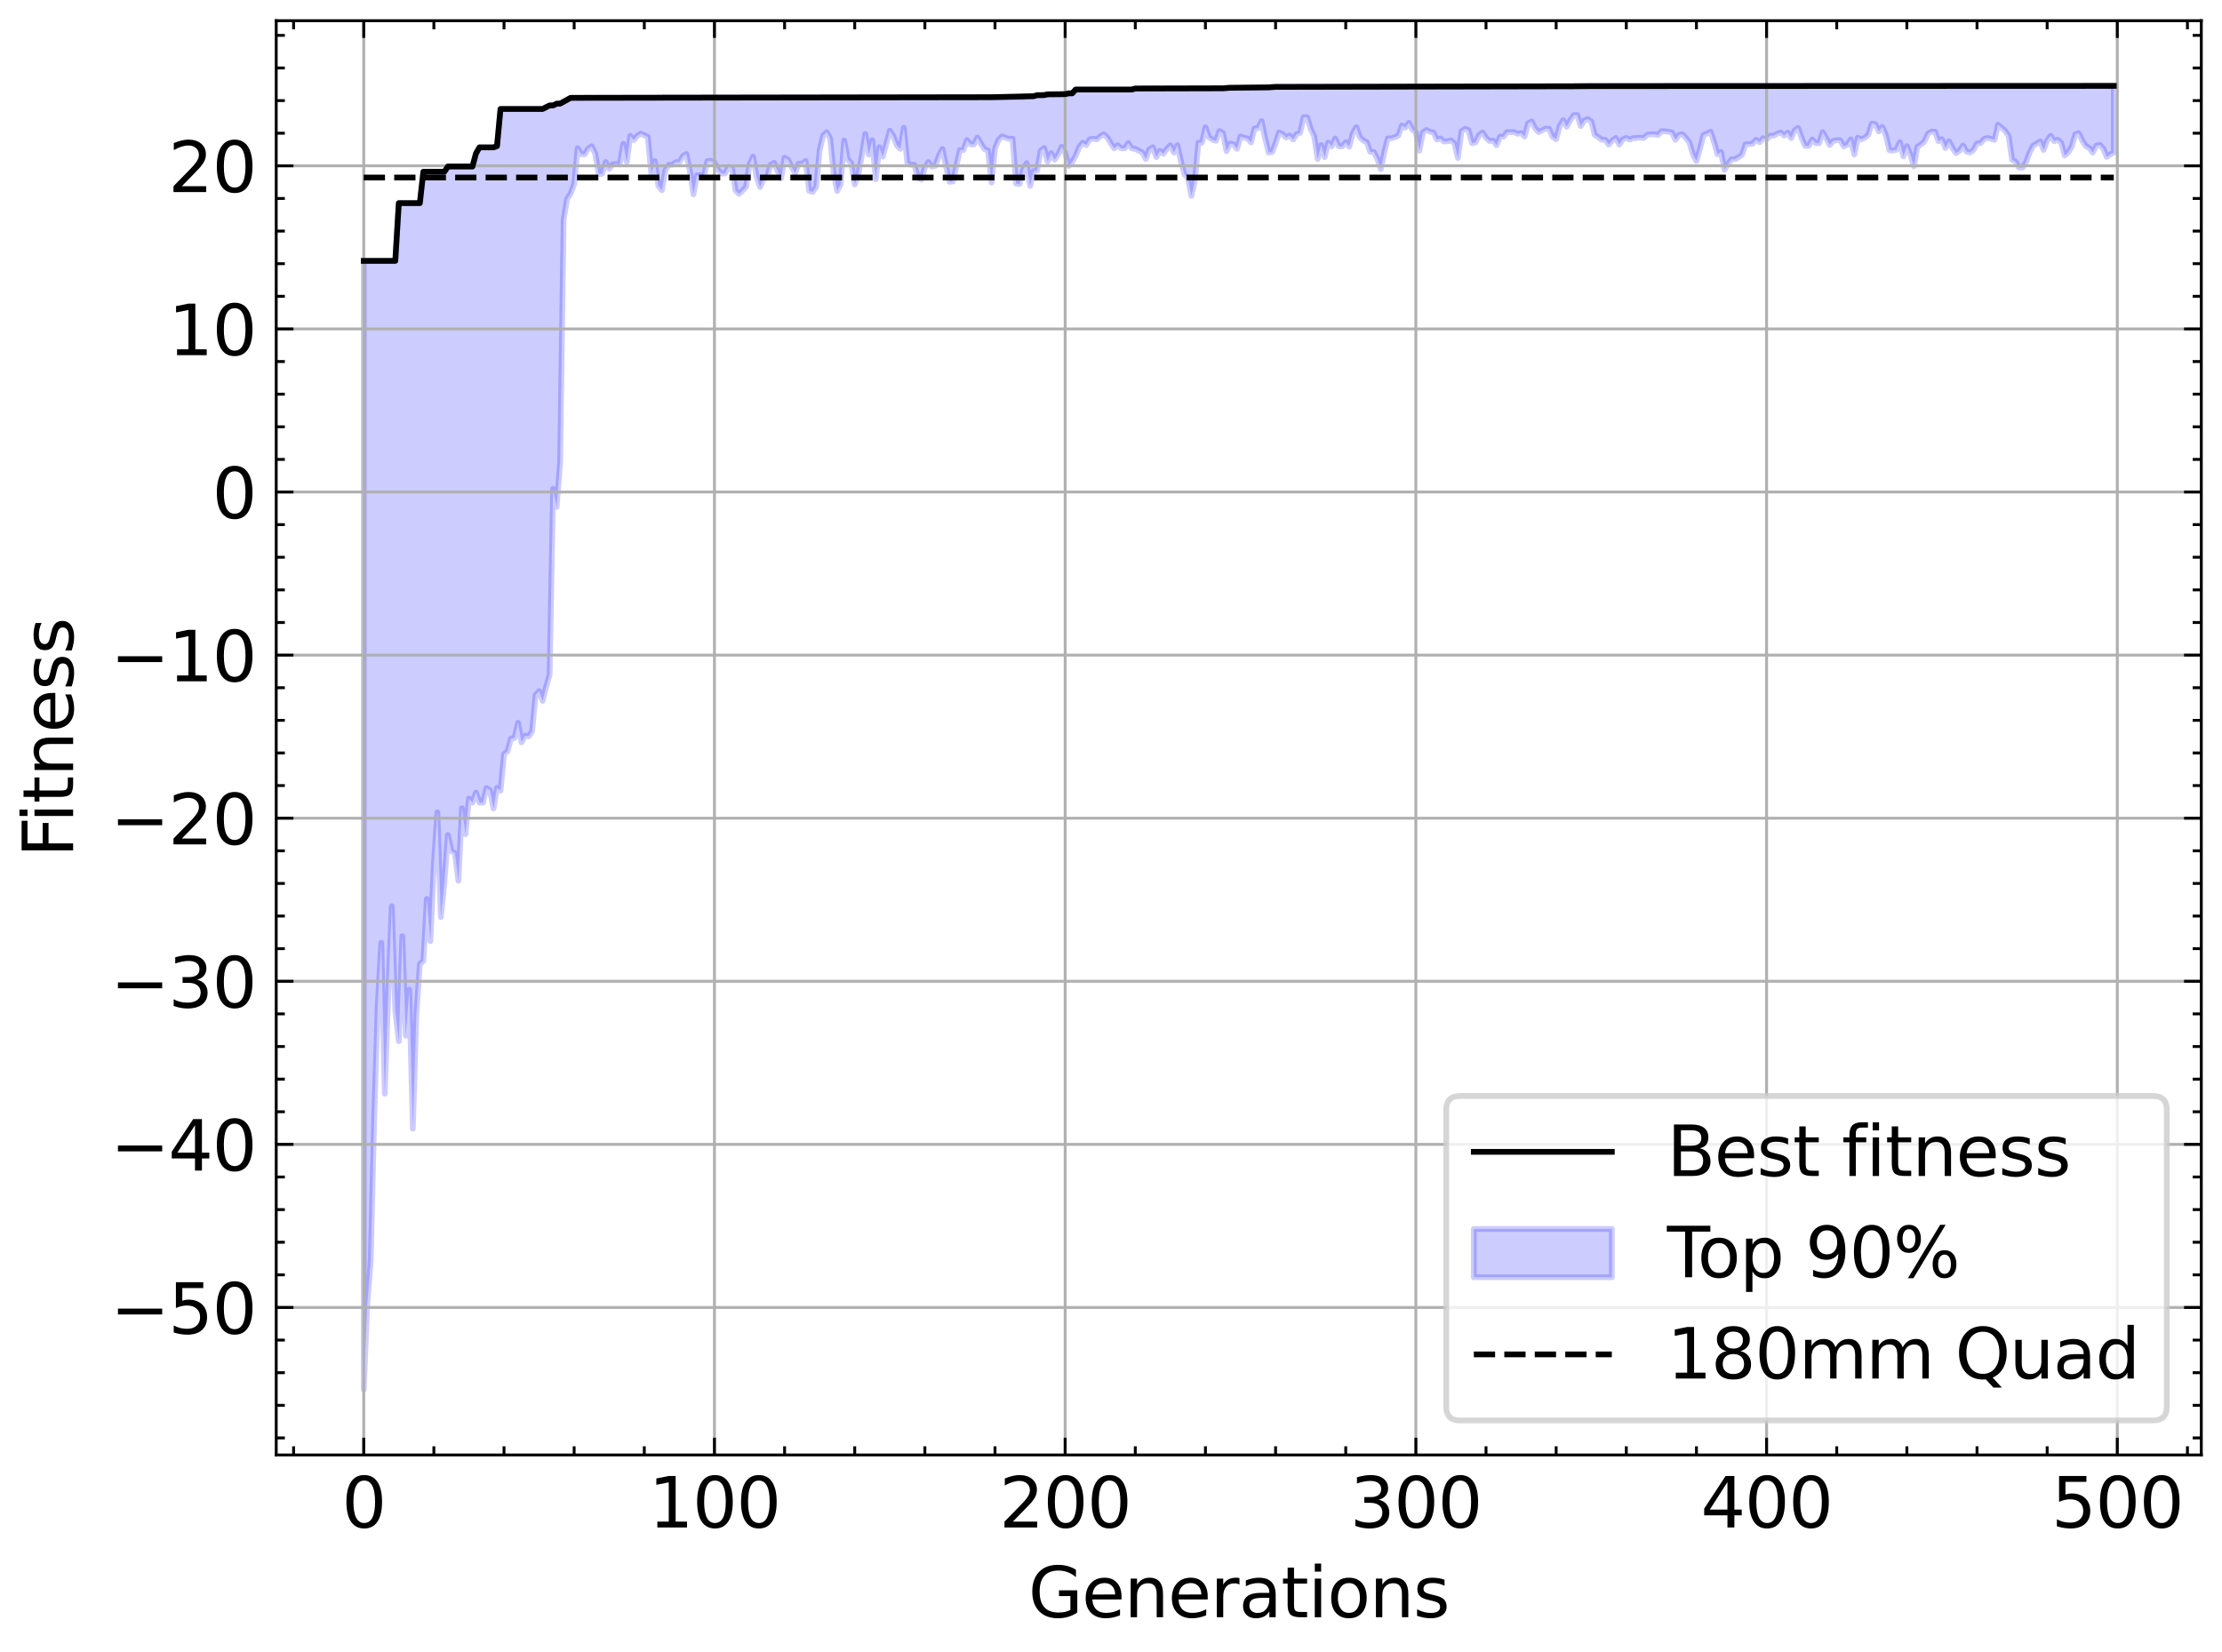 <?xml version="1.0" encoding="utf-8" standalone="no"?>
<!DOCTYPE svg PUBLIC "-//W3C//DTD SVG 1.1//EN"
  "http://www.w3.org/Graphics/SVG/1.1/DTD/svg11.dtd">
<svg xmlns:xlink="http://www.w3.org/1999/xlink" width="386.439pt" height="287.408pt" viewBox="0 0 386.439 287.408" xmlns="http://www.w3.org/2000/svg" version="1.1">
 <defs>
  <style type="text/css">*{stroke-linejoin: round; stroke-linecap: butt}</style>
 </defs>
 <g id="figure_1">
  <g id="patch_1">
   <path d="M 0 287.408 
L 386.439 287.408 
L 386.439 0 
L 0 0 
z
" style="fill: #ffffff"/>
  </g>
  <g id="axes_1">
   <g id="patch_2">
    <path d="M 48.039 253.08 
L 382.839 253.08 
L 382.839 3.6 
L 48.039 3.6 
z
" style="fill: #ffffff"/>
   </g>
   <g id="PolyCollection_1">
    <defs>
     <path id="m5c9850b302" d="M 63.258 -242.028 
L 63.258 -45.667 
L 63.868 -60.536 
L 64.477 -68.138 
L 65.087 -93.419 
L 65.697 -112.638 
L 66.307 -123.428 
L 66.917 -97.145 
L 67.527 -114.679 
L 68.137 -129.77 
L 68.747 -111.609 
L 69.357 -106.301 
L 69.967 -124.56 
L 70.577 -107.248 
L 71.187 -115.264 
L 71.797 -91.065 
L 72.407 -110.813 
L 73.017 -119.717 
L 73.627 -120.264 
L 74.237 -131.045 
L 74.847 -123.704 
L 75.457 -137.158 
L 76.066 -146.111 
L 76.676 -127.902 
L 77.286 -133.896 
L 77.896 -142.176 
L 78.506 -139.363 
L 79.116 -138.997 
L 79.726 -134.204 
L 80.336 -146.83 
L 80.946 -142.301 
L 81.556 -148.504 
L 82.166 -147.79 
L 82.776 -149.54 
L 83.386 -147.79 
L 83.996 -147.79 
L 84.606 -150.335 
L 85.216 -149.933 
L 85.826 -146.78 
L 86.436 -150.367 
L 87.045 -149.881 
L 87.655 -156.242 
L 88.265 -156.711 
L 88.875 -158.936 
L 89.485 -159.034 
L 90.095 -161.688 
L 90.705 -158.282 
L 91.315 -159.438 
L 91.925 -159.314 
L 92.535 -160.172 
L 93.145 -166.519 
L 93.755 -167.204 
L 94.365 -165.484 
L 94.975 -167.913 
L 95.585 -170.052 
L 96.195 -202.379 
L 96.805 -199.212 
L 97.415 -207.003 
L 98.025 -249.245 
L 98.634 -252.808 
L 99.244 -253.745 
L 99.854 -255.395 
L 100.464 -261.625 
L 101.074 -260.578 
L 101.684 -260.578 
L 102.294 -261.559 
L 102.904 -261.954 
L 103.514 -260.693 
L 104.124 -257.12 
L 104.734 -257.183 
L 105.344 -259.219 
L 105.954 -258.053 
L 106.564 -258.831 
L 107.174 -258.891 
L 107.784 -258.821 
L 108.394 -262.387 
L 109.004 -259.219 
L 109.614 -263.781 
L 110.223 -263.051 
L 110.833 -263.781 
L 111.443 -264.173 
L 112.053 -263.891 
L 112.663 -263.589 
L 113.273 -257.124 
L 113.883 -259.41 
L 114.493 -255.083 
L 115.103 -254.319 
L 115.713 -257.808 
L 116.323 -258.73 
L 116.933 -258.765 
L 117.543 -259.213 
L 118.153 -259.213 
L 118.763 -260.241 
L 119.373 -260.628 
L 119.983 -257.62 
L 120.593 -253.598 
L 121.203 -256.917 
L 121.812 -256.917 
L 122.422 -256.917 
L 123.032 -259.385 
L 123.642 -259.438 
L 124.252 -259.14 
L 124.862 -257.856 
L 125.472 -257.222 
L 126.082 -257.222 
L 126.692 -258.391 
L 127.302 -258.195 
L 127.912 -254.272 
L 128.522 -253.689 
L 129.132 -254.25 
L 129.742 -254.873 
L 130.352 -258.816 
L 130.962 -260.176 
L 131.572 -256.71 
L 132.182 -254.873 
L 132.792 -256.242 
L 133.401 -256.604 
L 134.011 -258.717 
L 134.621 -259.094 
L 135.231 -257.668 
L 135.841 -256.392 
L 136.451 -259.977 
L 137.061 -259.63 
L 137.671 -258.389 
L 138.281 -257.296 
L 138.891 -258.935 
L 139.501 -258.935 
L 140.111 -259.394 
L 140.721 -254.216 
L 141.331 -254.03 
L 141.941 -254.891 
L 142.551 -261.288 
L 143.161 -263.83 
L 143.771 -264.407 
L 144.381 -263.353 
L 144.99 -257.161 
L 145.6 -254.194 
L 146.21 -255.386 
L 146.82 -262.963 
L 147.43 -259.691 
L 148.04 -259.054 
L 148.65 -255.322 
L 149.26 -256.969 
L 149.87 -260.253 
L 150.48 -264.102 
L 151.09 -260.499 
L 151.7 -263.011 
L 152.31 -256.232 
L 152.92 -261.806 
L 153.53 -260.159 
L 154.14 -262.385 
L 154.75 -264.675 
L 155.36 -263.743 
L 155.97 -262.122 
L 156.579 -261.524 
L 157.189 -265.178 
L 157.799 -259.075 
L 158.409 -258.753 
L 159.019 -258.753 
L 159.629 -256.472 
L 160.239 -256.154 
L 160.849 -258.236 
L 161.459 -259.214 
L 162.069 -258.424 
L 162.679 -258.57 
L 163.289 -260.345 
L 163.899 -261.488 
L 164.509 -258.586 
L 165.119 -255.781 
L 165.729 -255.843 
L 166.339 -258.605 
L 166.949 -261.301 
L 167.559 -261.301 
L 168.168 -263.034 
L 168.778 -262.303 
L 169.388 -262.303 
L 169.998 -263.482 
L 170.608 -262.395 
L 171.218 -261.468 
L 171.828 -261.225 
L 172.438 -255.646 
L 173.048 -261.577 
L 173.658 -263.091 
L 174.268 -263.682 
L 174.878 -263.46 
L 175.488 -263.239 
L 176.098 -263.293 
L 176.708 -255.48 
L 177.318 -255.406 
L 177.928 -257.863 
L 178.538 -259.038 
L 179.148 -255.067 
L 179.757 -257.647 
L 180.367 -257.714 
L 180.977 -261.17 
L 181.587 -261.667 
L 182.197 -259.279 
L 182.807 -260.774 
L 183.417 -259.636 
L 184.027 -260.545 
L 184.637 -261.88 
L 185.247 -260.81 
L 185.857 -258.532 
L 186.467 -259.22 
L 187.077 -260.305 
L 187.687 -261.804 
L 188.297 -262.586 
L 188.907 -262.165 
L 189.517 -263.17 
L 190.127 -263.284 
L 190.737 -263.159 
L 191.346 -263.681 
L 191.956 -264.073 
L 192.566 -263.494 
L 193.176 -262.481 
L 193.786 -261.608 
L 194.396 -262.153 
L 195.006 -261.608 
L 195.616 -261.608 
L 196.226 -262.522 
L 196.836 -261.608 
L 197.446 -261.499 
L 198.056 -261.194 
L 198.666 -260.885 
L 199.276 -259.756 
L 199.886 -261.429 
L 200.496 -261.8 
L 201.106 -260.073 
L 201.716 -261.171 
L 202.326 -260.677 
L 202.935 -261.502 
L 203.545 -262.139 
L 204.155 -260.869 
L 204.765 -262.139 
L 205.375 -259.384 
L 205.985 -257.059 
L 206.595 -256.408 
L 207.205 -253.317 
L 207.815 -256.058 
L 208.425 -262.583 
L 209.035 -262.583 
L 209.645 -265.251 
L 210.255 -263.535 
L 210.865 -263.104 
L 211.475 -262.911 
L 212.085 -264.622 
L 212.695 -264.251 
L 213.305 -261.123 
L 213.915 -262.442 
L 214.524 -262.322 
L 215.134 -261.516 
L 215.744 -263.665 
L 216.354 -263.459 
L 216.964 -263.326 
L 217.574 -262.64 
L 218.184 -265.073 
L 218.794 -265.093 
L 219.404 -266.347 
L 220.014 -263.402 
L 220.624 -260.875 
L 221.234 -260.954 
L 221.844 -262.477 
L 222.454 -264.374 
L 223.064 -264.069 
L 223.674 -263.498 
L 224.284 -263.841 
L 224.894 -263.141 
L 225.504 -264.078 
L 226.113 -264.284 
L 226.723 -267.032 
L 227.333 -267.008 
L 227.943 -265.01 
L 228.553 -263.707 
L 229.163 -259.762 
L 229.773 -262.178 
L 230.383 -260.082 
L 230.993 -262.6 
L 231.603 -261.971 
L 232.213 -263.315 
L 232.823 -261.943 
L 233.433 -261.943 
L 234.043 -262.668 
L 234.653 -261.881 
L 235.263 -264.178 
L 235.873 -265.278 
L 236.483 -263.563 
L 237.092 -262.964 
L 237.702 -262.671 
L 238.312 -260.977 
L 238.922 -260.977 
L 239.532 -259.782 
L 240.142 -257.982 
L 240.752 -260.941 
L 241.362 -263.348 
L 241.972 -263.348 
L 242.582 -263.552 
L 243.192 -263.825 
L 243.802 -265.576 
L 244.412 -265.205 
L 245.022 -266.042 
L 245.632 -264.875 
L 246.242 -264.339 
L 246.852 -261.195 
L 247.462 -264.339 
L 248.072 -264.796 
L 248.681 -264.503 
L 249.291 -264.351 
L 249.901 -263.136 
L 250.511 -263.315 
L 251.121 -262.794 
L 251.731 -262.825 
L 252.341 -263.005 
L 252.951 -262.456 
L 253.561 -259.927 
L 254.171 -264.585 
L 254.781 -264.997 
L 255.391 -264.771 
L 256.001 -262.499 
L 256.611 -262.644 
L 257.221 -263.889 
L 257.831 -264.362 
L 258.441 -263.42 
L 259.051 -262.873 
L 259.661 -262.95 
L 260.27 -262.143 
L 260.88 -263.636 
L 261.49 -263.636 
L 262.1 -264.423 
L 262.71 -264.423 
L 263.32 -264.423 
L 263.93 -264.141 
L 264.54 -264.267 
L 265.15 -263.658 
L 265.76 -265.93 
L 266.37 -266.296 
L 266.98 -265.11 
L 267.59 -264.424 
L 268.2 -264.736 
L 268.81 -265.038 
L 269.42 -264.992 
L 270.03 -263.581 
L 270.64 -263.193 
L 271.25 -265.493 
L 271.859 -266.49 
L 272.469 -265.356 
L 273.079 -266.49 
L 273.689 -267.376 
L 274.299 -267.408 
L 274.909 -265.481 
L 275.519 -266.438 
L 276.129 -266.7 
L 276.739 -266.291 
L 277.349 -263.947 
L 277.959 -263.552 
L 278.569 -263.099 
L 279.179 -263.088 
L 279.789 -262.257 
L 280.399 -262.965 
L 281.009 -263.413 
L 281.619 -262.257 
L 282.229 -263.171 
L 282.839 -263.413 
L 283.448 -263.118 
L 284.058 -263.383 
L 284.668 -263.403 
L 285.278 -263.472 
L 285.888 -263.403 
L 286.498 -263.971 
L 287.108 -264.055 
L 287.718 -264.055 
L 288.328 -263.924 
L 288.938 -264.567 
L 289.548 -264.567 
L 290.158 -264.478 
L 290.768 -264.369 
L 291.378 -263.094 
L 291.988 -263.95 
L 292.598 -264.056 
L 293.208 -263.388 
L 293.818 -262.609 
L 294.428 -260.501 
L 295.037 -259.403 
L 295.647 -261.52 
L 296.257 -263.941 
L 296.867 -264.174 
L 297.477 -264.5 
L 298.087 -262.72 
L 298.697 -260.582 
L 299.307 -260.974 
L 299.917 -257.866 
L 300.527 -258.887 
L 301.137 -259.714 
L 301.747 -259.712 
L 302.357 -260.052 
L 302.967 -260.493 
L 303.577 -262.329 
L 304.187 -262.329 
L 304.797 -262.404 
L 305.407 -263.106 
L 306.017 -262.669 
L 306.626 -263.351 
L 307.236 -263.169 
L 307.846 -263.803 
L 308.456 -263.81 
L 309.066 -264.131 
L 309.676 -264.363 
L 310.286 -263.828 
L 310.896 -264.343 
L 311.506 -263.371 
L 312.116 -264.745 
L 312.726 -265.162 
L 313.336 -263.385 
L 313.946 -262.025 
L 314.556 -262.025 
L 315.166 -263.15 
L 315.776 -262.506 
L 316.386 -262.506 
L 316.996 -264.426 
L 317.606 -263.343 
L 318.215 -262.172 
L 318.825 -262.913 
L 319.435 -263.017 
L 320.045 -263.017 
L 320.655 -261.947 
L 321.265 -262.221 
L 321.875 -263.164 
L 322.485 -260.524 
L 323.095 -263.466 
L 323.705 -263.164 
L 324.315 -263.466 
L 324.925 -263.944 
L 325.535 -265.913 
L 326.145 -265.816 
L 326.755 -264.539 
L 327.365 -265.34 
L 327.975 -263.921 
L 328.585 -261.287 
L 329.195 -261.222 
L 329.804 -261.358 
L 330.414 -262.677 
L 331.024 -260.202 
L 331.634 -261.974 
L 332.244 -260.535 
L 332.854 -258.485 
L 333.464 -261.884 
L 334.074 -262.278 
L 334.684 -262.789 
L 335.294 -264.133 
L 335.904 -264.507 
L 336.514 -264.507 
L 337.124 -262.849 
L 337.734 -263.197 
L 338.344 -261.671 
L 338.954 -262.848 
L 339.564 -261.664 
L 340.174 -260.775 
L 340.784 -261.162 
L 341.393 -262.113 
L 342.003 -261.049 
L 342.613 -260.881 
L 343.223 -261.335 
L 343.833 -262.455 
L 344.443 -262.519 
L 345.053 -263.219 
L 345.663 -263.431 
L 346.273 -263.239 
L 346.883 -263.086 
L 347.493 -265.712 
L 348.103 -265.186 
L 348.713 -264.67 
L 349.323 -263.755 
L 349.933 -259.631 
L 350.543 -259.261 
L 351.153 -258.254 
L 351.763 -258.254 
L 352.373 -259.221 
L 352.982 -260.883 
L 353.592 -262.056 
L 354.202 -262.433 
L 354.812 -262.816 
L 355.422 -261.32 
L 356.032 -262.97 
L 356.642 -263.802 
L 357.252 -262.854 
L 357.862 -263.106 
L 358.472 -262.563 
L 359.082 -260.363 
L 359.692 -260.902 
L 360.302 -261.916 
L 360.912 -264.027 
L 361.522 -264.251 
L 362.132 -262.968 
L 362.742 -262.017 
L 363.352 -261.679 
L 363.962 -260.866 
L 364.571 -262.057 
L 365.181 -262.22 
L 365.791 -261.56 
L 366.401 -260.125 
L 367.011 -260.574 
L 367.621 -260.847 
L 367.621 -272.467 
L 367.621 -272.467 
L 367.011 -272.467 
L 366.401 -272.467 
L 365.791 -272.467 
L 365.181 -272.467 
L 364.571 -272.467 
L 363.962 -272.467 
L 363.352 -272.467 
L 362.742 -272.467 
L 362.132 -272.467 
L 361.522 -272.467 
L 360.912 -272.467 
L 360.302 -272.467 
L 359.692 -272.467 
L 359.082 -272.467 
L 358.472 -272.467 
L 357.862 -272.467 
L 357.252 -272.467 
L 356.642 -272.467 
L 356.032 -272.467 
L 355.422 -272.467 
L 354.812 -272.467 
L 354.202 -272.467 
L 353.592 -272.467 
L 352.982 -272.467 
L 352.373 -272.467 
L 351.763 -272.467 
L 351.153 -272.467 
L 350.543 -272.467 
L 349.933 -272.467 
L 349.323 -272.467 
L 348.713 -272.467 
L 348.103 -272.467 
L 347.493 -272.467 
L 346.883 -272.467 
L 346.273 -272.467 
L 345.663 -272.467 
L 345.053 -272.467 
L 344.443 -272.467 
L 343.833 -272.467 
L 343.223 -272.467 
L 342.613 -272.467 
L 342.003 -272.467 
L 341.393 -272.467 
L 340.784 -272.467 
L 340.174 -272.467 
L 339.564 -272.467 
L 338.954 -272.467 
L 338.344 -272.467 
L 337.734 -272.467 
L 337.124 -272.467 
L 336.514 -272.467 
L 335.904 -272.467 
L 335.294 -272.467 
L 334.684 -272.467 
L 334.074 -272.467 
L 333.464 -272.467 
L 332.854 -272.467 
L 332.244 -272.467 
L 331.634 -272.467 
L 331.024 -272.467 
L 330.414 -272.467 
L 329.804 -272.467 
L 329.195 -272.467 
L 328.585 -272.467 
L 327.975 -272.467 
L 327.365 -272.467 
L 326.755 -272.467 
L 326.145 -272.467 
L 325.535 -272.467 
L 324.925 -272.467 
L 324.315 -272.467 
L 323.705 -272.467 
L 323.095 -272.467 
L 322.485 -272.467 
L 321.875 -272.467 
L 321.265 -272.467 
L 320.655 -272.467 
L 320.045 -272.467 
L 319.435 -272.467 
L 318.825 -272.467 
L 318.215 -272.467 
L 317.606 -272.467 
L 316.996 -272.467 
L 316.386 -272.467 
L 315.776 -272.467 
L 315.166 -272.467 
L 314.556 -272.467 
L 313.946 -272.467 
L 313.336 -272.467 
L 312.726 -272.467 
L 312.116 -272.467 
L 311.506 -272.467 
L 310.896 -272.467 
L 310.286 -272.467 
L 309.676 -272.467 
L 309.066 -272.467 
L 308.456 -272.467 
L 307.846 -272.467 
L 307.236 -272.467 
L 306.626 -272.467 
L 306.017 -272.467 
L 305.407 -272.467 
L 304.797 -272.467 
L 304.187 -272.467 
L 303.577 -272.467 
L 302.967 -272.467 
L 302.357 -272.467 
L 301.747 -272.467 
L 301.137 -272.467 
L 300.527 -272.467 
L 299.917 -272.467 
L 299.307 -272.467 
L 298.697 -272.467 
L 298.087 -272.467 
L 297.477 -272.467 
L 296.867 -272.467 
L 296.257 -272.467 
L 295.647 -272.467 
L 295.037 -272.467 
L 294.428 -272.467 
L 293.818 -272.467 
L 293.208 -272.467 
L 292.598 -272.467 
L 291.988 -272.467 
L 291.378 -272.467 
L 290.768 -272.467 
L 290.158 -272.467 
L 289.548 -272.467 
L 288.938 -272.467 
L 288.328 -272.467 
L 287.718 -272.467 
L 287.108 -272.467 
L 286.498 -272.438 
L 285.888 -272.438 
L 285.278 -272.438 
L 284.668 -272.438 
L 284.058 -272.438 
L 283.448 -272.438 
L 282.839 -272.438 
L 282.229 -272.438 
L 281.619 -272.438 
L 281.009 -272.438 
L 280.399 -272.438 
L 279.789 -272.438 
L 279.179 -272.438 
L 278.569 -272.429 
L 277.959 -272.429 
L 277.349 -272.429 
L 276.739 -272.429 
L 276.129 -272.429 
L 275.519 -272.429 
L 274.909 -272.429 
L 274.299 -272.429 
L 273.689 -272.403 
L 273.079 -272.403 
L 272.469 -272.403 
L 271.859 -272.403 
L 271.25 -272.403 
L 270.64 -272.4 
L 270.03 -272.4 
L 269.42 -272.4 
L 268.81 -272.4 
L 268.2 -272.4 
L 267.59 -272.369 
L 266.98 -272.369 
L 266.37 -272.369 
L 265.76 -272.369 
L 265.15 -272.369 
L 264.54 -272.369 
L 263.93 -272.369 
L 263.32 -272.369 
L 262.71 -272.369 
L 262.1 -272.369 
L 261.49 -272.369 
L 260.88 -272.369 
L 260.27 -272.369 
L 259.661 -272.369 
L 259.051 -272.369 
L 258.441 -272.369 
L 257.831 -272.369 
L 257.221 -272.369 
L 256.611 -272.369 
L 256.001 -272.369 
L 255.391 -272.369 
L 254.781 -272.369 
L 254.171 -272.369 
L 253.561 -272.369 
L 252.951 -272.369 
L 252.341 -272.369 
L 251.731 -272.369 
L 251.121 -272.369 
L 250.511 -272.369 
L 249.901 -272.369 
L 249.291 -272.369 
L 248.681 -272.369 
L 248.072 -272.369 
L 247.462 -272.369 
L 246.852 -272.369 
L 246.242 -272.369 
L 245.632 -272.369 
L 245.022 -272.369 
L 244.412 -272.369 
L 243.802 -272.369 
L 243.192 -272.369 
L 242.582 -272.369 
L 241.972 -272.342 
L 241.362 -272.342 
L 240.752 -272.342 
L 240.142 -272.342 
L 239.532 -272.342 
L 238.922 -272.342 
L 238.312 -272.342 
L 237.702 -272.342 
L 237.092 -272.342 
L 236.483 -272.342 
L 235.873 -272.342 
L 235.263 -272.342 
L 234.653 -272.342 
L 234.043 -272.342 
L 233.433 -272.342 
L 232.823 -272.342 
L 232.213 -272.342 
L 231.603 -272.292 
L 230.993 -272.292 
L 230.383 -272.293 
L 229.773 -272.292 
L 229.163 -272.293 
L 228.553 -272.293 
L 227.943 -272.292 
L 227.333 -272.292 
L 226.723 -272.292 
L 226.113 -272.292 
L 225.504 -272.292 
L 224.894 -272.292 
L 224.284 -272.293 
L 223.674 -272.292 
L 223.064 -272.292 
L 222.454 -272.292 
L 221.844 -272.292 
L 221.234 -272.292 
L 220.624 -272.212 
L 220.014 -272.212 
L 219.404 -272.212 
L 218.794 -272.212 
L 218.184 -272.212 
L 217.574 -272.212 
L 216.964 -272.212 
L 216.354 -272.212 
L 215.744 -272.14 
L 215.134 -272.137 
L 214.524 -272.137 
L 213.915 -272.137 
L 213.305 -272.137 
L 212.695 -272.047 
L 212.085 -272.047 
L 211.475 -272.047 
L 210.865 -272.047 
L 210.255 -272.047 
L 209.645 -272.047 
L 209.035 -272.047 
L 208.425 -272.047 
L 207.815 -272.047 
L 207.205 -272.047 
L 206.595 -272.047 
L 205.985 -272.047 
L 205.375 -272.047 
L 204.765 -272.047 
L 204.155 -272.047 
L 203.545 -272.047 
L 202.935 -272.047 
L 202.326 -272.047 
L 201.716 -272.047 
L 201.106 -272.047 
L 200.496 -272.047 
L 199.886 -272.008 
L 199.276 -272.008 
L 198.666 -272.008 
L 198.056 -272.008 
L 197.446 -272.008 
L 196.836 -271.835 
L 196.226 -271.835 
L 195.616 -271.835 
L 195.006 -271.835 
L 194.396 -271.835 
L 193.786 -271.835 
L 193.176 -271.835 
L 192.566 -271.835 
L 191.956 -271.835 
L 191.346 -271.835 
L 190.737 -271.835 
L 190.127 -271.835 
L 189.517 -271.835 
L 188.907 -271.835 
L 188.297 -271.835 
L 187.687 -271.835 
L 187.077 -271.835 
L 186.467 -271.168 
L 185.857 -271.168 
L 185.247 -271.031 
L 184.637 -271.001 
L 184.027 -271.001 
L 183.417 -271.001 
L 182.807 -271.001 
L 182.197 -270.999 
L 181.587 -270.862 
L 180.977 -270.849 
L 180.367 -270.849 
L 179.757 -270.674 
L 179.148 -270.674 
L 178.538 -270.674 
L 177.928 -270.51 
L 177.318 -270.51 
L 176.708 -270.51 
L 176.098 -270.51 
L 175.488 -270.51 
L 174.878 -270.51 
L 174.268 -270.51 
L 173.658 -270.51 
L 173.048 -270.51 
L 172.438 -270.5 
L 171.828 -270.5 
L 171.218 -270.5 
L 170.608 -270.487 
L 169.998 -270.487 
L 169.388 -270.487 
L 168.778 -270.487 
L 168.168 -270.487 
L 167.559 -270.487 
L 166.949 -270.487 
L 166.339 -270.487 
L 165.729 -270.487 
L 165.119 -270.487 
L 164.509 -270.487 
L 163.899 -270.487 
L 163.289 -270.487 
L 162.679 -270.487 
L 162.069 -270.487 
L 161.459 -270.487 
L 160.849 -270.487 
L 160.239 -270.487 
L 159.629 -270.48 
L 159.019 -270.48 
L 158.409 -270.48 
L 157.799 -270.48 
L 157.189 -270.48 
L 156.579 -270.48 
L 155.97 -270.48 
L 155.36 -270.48 
L 154.75 -270.48 
L 154.14 -270.48 
L 153.53 -270.48 
L 152.92 -270.48 
L 152.31 -270.48 
L 151.7 -270.48 
L 151.09 -270.48 
L 150.48 -270.48 
L 149.87 -270.48 
L 149.26 -270.48 
L 148.65 -270.48 
L 148.04 -270.48 
L 147.43 -270.48 
L 146.82 -270.48 
L 146.21 -270.48 
L 145.6 -270.48 
L 144.99 -270.48 
L 144.381 -270.48 
L 143.771 -270.48 
L 143.161 -270.48 
L 142.551 -270.48 
L 141.941 -270.48 
L 141.331 -270.48 
L 140.721 -270.48 
L 140.111 -270.48 
L 139.501 -270.48 
L 138.891 -270.48 
L 138.281 -270.48 
L 137.671 -270.48 
L 137.061 -270.48 
L 136.451 -270.48 
L 135.841 -270.48 
L 135.231 -270.48 
L 134.621 -270.48 
L 134.011 -270.48 
L 133.401 -270.48 
L 132.792 -270.48 
L 132.182 -270.48 
L 131.572 -270.48 
L 130.962 -270.48 
L 130.352 -270.48 
L 129.742 -270.48 
L 129.132 -270.48 
L 128.522 -270.48 
L 127.912 -270.48 
L 127.302 -270.48 
L 126.692 -270.48 
L 126.082 -270.48 
L 125.472 -270.48 
L 124.862 -270.48 
L 124.252 -270.48 
L 123.642 -270.48 
L 123.032 -270.48 
L 122.422 -270.48 
L 121.812 -270.48 
L 121.203 -270.48 
L 120.593 -270.48 
L 119.983 -270.48 
L 119.373 -270.48 
L 118.763 -270.48 
L 118.153 -270.48 
L 117.543 -270.48 
L 116.933 -270.48 
L 116.323 -270.48 
L 115.713 -270.48 
L 115.103 -270.48 
L 114.493 -270.48 
L 113.883 -270.413 
L 113.273 -270.413 
L 112.663 -270.413 
L 112.053 -270.413 
L 111.443 -270.413 
L 110.833 -270.413 
L 110.223 -270.413 
L 109.614 -270.413 
L 109.004 -270.413 
L 108.394 -270.413 
L 107.784 -270.413 
L 107.174 -270.413 
L 106.564 -270.413 
L 105.954 -270.413 
L 105.344 -270.413 
L 104.734 -270.413 
L 104.124 -270.413 
L 103.514 -270.39 
L 102.904 -270.39 
L 102.294 -270.39 
L 101.684 -270.39 
L 101.074 -270.39 
L 100.464 -270.39 
L 99.854 -270.39 
L 99.244 -270.39 
L 98.634 -270.075 
L 98.025 -269.74 
L 97.415 -269.384 
L 96.805 -269.373 
L 96.195 -269.07 
L 95.585 -269.07 
L 94.975 -268.814 
L 94.365 -268.45 
L 93.755 -268.45 
L 93.145 -268.45 
L 92.535 -268.45 
L 91.925 -268.45 
L 91.315 -268.45 
L 90.705 -268.45 
L 90.095 -268.45 
L 89.485 -268.45 
L 88.875 -268.45 
L 88.265 -268.45 
L 87.655 -268.45 
L 87.045 -268.45 
L 86.436 -261.996 
L 85.826 -261.774 
L 85.216 -261.774 
L 84.606 -261.774 
L 83.996 -261.774 
L 83.386 -261.774 
L 82.776 -260.704 
L 82.166 -258.443 
L 81.556 -258.443 
L 80.946 -258.443 
L 80.336 -258.443 
L 79.726 -258.443 
L 79.116 -258.443 
L 78.506 -258.443 
L 77.896 -258.443 
L 77.286 -257.536 
L 76.676 -257.536 
L 76.066 -257.536 
L 75.457 -257.536 
L 74.847 -257.536 
L 74.237 -257.536 
L 73.627 -257.536 
L 73.017 -252.075 
L 72.407 -252.075 
L 71.797 -252.075 
L 71.187 -252.075 
L 70.577 -252.075 
L 69.967 -252.075 
L 69.357 -252.075 
L 68.747 -242.027 
L 68.137 -242.027 
L 67.527 -242.027 
L 66.917 -242.024 
L 66.307 -242.025 
L 65.697 -242.027 
L 65.087 -242.027 
L 64.477 -242.026 
L 63.868 -242.027 
L 63.258 -242.028 
z
" style="stroke: #0000ff; stroke-opacity: 0.2"/>
    </defs>
    <g clip-path="url(#p11bd2c1301)">
     <use xlink:href="#m5c9850b302" x="0" y="287.408" style="fill: #0000ff; fill-opacity: 0.2; stroke: #0000ff; stroke-opacity: 0.2"/>
    </g>
   </g>
   <g id="matplotlib.axis_1">
    <g id="xtick_1">
     <g id="line2d_1">
      <path d="M 63.258 253.08 
L 63.258 3.6 
" clip-path="url(#p11bd2c1301)" style="fill: none; stroke: #b0b0b0; stroke-width: 0.5; stroke-linecap: square"/>
     </g>
     <g id="line2d_2">
      <defs>
       <path id="mdeb85188a9" d="M 0 0 
L 0 -3 
" style="stroke: #000000; stroke-width: 0.5"/>
      </defs>
      <g>
       <use xlink:href="#mdeb85188a9" x="63.258" y="253.08" style="stroke: #000000; stroke-width: 0.5"/>
      </g>
     </g>
     <g id="line2d_3">
      <defs>
       <path id="mc326e70800" d="M 0 0 
L 0 3 
" style="stroke: #000000; stroke-width: 0.5"/>
      </defs>
      <g>
       <use xlink:href="#mc326e70800" x="63.258" y="3.6" style="stroke: #000000; stroke-width: 0.5"/>
      </g>
     </g>
     <g id="text_1">
      <!-- 0 -->
      <g transform="translate(59.44 265.698) scale(0.12 -0.12)">
       <defs>
        <path id="DejaVuSans-30" d="M 2034 4250 
Q 1547 4250 1301 3770 
Q 1056 3291 1056 2328 
Q 1056 1369 1301 889 
Q 1547 409 2034 409 
Q 2525 409 2770 889 
Q 3016 1369 3016 2328 
Q 3016 3291 2770 3770 
Q 2525 4250 2034 4250 
z
M 2034 4750 
Q 2819 4750 3233 4129 
Q 3647 3509 3647 2328 
Q 3647 1150 3233 529 
Q 2819 -91 2034 -91 
Q 1250 -91 836 529 
Q 422 1150 422 2328 
Q 422 3509 836 4129 
Q 1250 4750 2034 4750 
z
" transform="scale(0.016)"/>
       </defs>
       <use xlink:href="#DejaVuSans-30"/>
      </g>
     </g>
    </g>
    <g id="xtick_2">
     <g id="line2d_4">
      <path d="M 124.252 253.08 
L 124.252 3.6 
" clip-path="url(#p11bd2c1301)" style="fill: none; stroke: #b0b0b0; stroke-width: 0.5; stroke-linecap: square"/>
     </g>
     <g id="line2d_5">
      <g>
       <use xlink:href="#mdeb85188a9" x="124.252" y="253.08" style="stroke: #000000; stroke-width: 0.5"/>
      </g>
     </g>
     <g id="line2d_6">
      <g>
       <use xlink:href="#mc326e70800" x="124.252" y="3.6" style="stroke: #000000; stroke-width: 0.5"/>
      </g>
     </g>
     <g id="text_2">
      <!-- 100 -->
      <g transform="translate(112.8 265.698) scale(0.12 -0.12)">
       <defs>
        <path id="DejaVuSans-31" d="M 794 531 
L 1825 531 
L 1825 4091 
L 703 3866 
L 703 4441 
L 1819 4666 
L 2450 4666 
L 2450 531 
L 3481 531 
L 3481 0 
L 794 0 
L 794 531 
z
" transform="scale(0.016)"/>
       </defs>
       <use xlink:href="#DejaVuSans-31"/>
       <use xlink:href="#DejaVuSans-30" x="63.623"/>
       <use xlink:href="#DejaVuSans-30" x="127.246"/>
      </g>
     </g>
    </g>
    <g id="xtick_3">
     <g id="line2d_7">
      <path d="M 185.247 253.08 
L 185.247 3.6 
" clip-path="url(#p11bd2c1301)" style="fill: none; stroke: #b0b0b0; stroke-width: 0.5; stroke-linecap: square"/>
     </g>
     <g id="line2d_8">
      <g>
       <use xlink:href="#mdeb85188a9" x="185.247" y="253.08" style="stroke: #000000; stroke-width: 0.5"/>
      </g>
     </g>
     <g id="line2d_9">
      <g>
       <use xlink:href="#mc326e70800" x="185.247" y="3.6" style="stroke: #000000; stroke-width: 0.5"/>
      </g>
     </g>
     <g id="text_3">
      <!-- 200 -->
      <g transform="translate(173.794 265.698) scale(0.12 -0.12)">
       <defs>
        <path id="DejaVuSans-32" d="M 1228 531 
L 3431 531 
L 3431 0 
L 469 0 
L 469 531 
Q 828 903 1448 1529 
Q 2069 2156 2228 2338 
Q 2531 2678 2651 2914 
Q 2772 3150 2772 3378 
Q 2772 3750 2511 3984 
Q 2250 4219 1831 4219 
Q 1534 4219 1204 4116 
Q 875 4013 500 3803 
L 500 4441 
Q 881 4594 1212 4672 
Q 1544 4750 1819 4750 
Q 2544 4750 2975 4387 
Q 3406 4025 3406 3419 
Q 3406 3131 3298 2873 
Q 3191 2616 2906 2266 
Q 2828 2175 2409 1742 
Q 1991 1309 1228 531 
z
" transform="scale(0.016)"/>
       </defs>
       <use xlink:href="#DejaVuSans-32"/>
       <use xlink:href="#DejaVuSans-30" x="63.623"/>
       <use xlink:href="#DejaVuSans-30" x="127.246"/>
      </g>
     </g>
    </g>
    <g id="xtick_4">
     <g id="line2d_10">
      <path d="M 246.242 253.08 
L 246.242 3.6 
" clip-path="url(#p11bd2c1301)" style="fill: none; stroke: #b0b0b0; stroke-width: 0.5; stroke-linecap: square"/>
     </g>
     <g id="line2d_11">
      <g>
       <use xlink:href="#mdeb85188a9" x="246.242" y="253.08" style="stroke: #000000; stroke-width: 0.5"/>
      </g>
     </g>
     <g id="line2d_12">
      <g>
       <use xlink:href="#mc326e70800" x="246.242" y="3.6" style="stroke: #000000; stroke-width: 0.5"/>
      </g>
     </g>
     <g id="text_4">
      <!-- 300 -->
      <g transform="translate(234.789 265.698) scale(0.12 -0.12)">
       <defs>
        <path id="DejaVuSans-33" d="M 2597 2516 
Q 3050 2419 3304 2112 
Q 3559 1806 3559 1356 
Q 3559 666 3084 287 
Q 2609 -91 1734 -91 
Q 1441 -91 1130 -33 
Q 819 25 488 141 
L 488 750 
Q 750 597 1062 519 
Q 1375 441 1716 441 
Q 2309 441 2620 675 
Q 2931 909 2931 1356 
Q 2931 1769 2642 2001 
Q 2353 2234 1838 2234 
L 1294 2234 
L 1294 2753 
L 1863 2753 
Q 2328 2753 2575 2939 
Q 2822 3125 2822 3475 
Q 2822 3834 2567 4026 
Q 2313 4219 1838 4219 
Q 1578 4219 1281 4162 
Q 984 4106 628 3988 
L 628 4550 
Q 988 4650 1302 4700 
Q 1616 4750 1894 4750 
Q 2613 4750 3031 4423 
Q 3450 4097 3450 3541 
Q 3450 3153 3228 2886 
Q 3006 2619 2597 2516 
z
" transform="scale(0.016)"/>
       </defs>
       <use xlink:href="#DejaVuSans-33"/>
       <use xlink:href="#DejaVuSans-30" x="63.623"/>
       <use xlink:href="#DejaVuSans-30" x="127.246"/>
      </g>
     </g>
    </g>
    <g id="xtick_5">
     <g id="line2d_13">
      <path d="M 307.236 253.08 
L 307.236 3.6 
" clip-path="url(#p11bd2c1301)" style="fill: none; stroke: #b0b0b0; stroke-width: 0.5; stroke-linecap: square"/>
     </g>
     <g id="line2d_14">
      <g>
       <use xlink:href="#mdeb85188a9" x="307.236" y="253.08" style="stroke: #000000; stroke-width: 0.5"/>
      </g>
     </g>
     <g id="line2d_15">
      <g>
       <use xlink:href="#mc326e70800" x="307.236" y="3.6" style="stroke: #000000; stroke-width: 0.5"/>
      </g>
     </g>
     <g id="text_5">
      <!-- 400 -->
      <g transform="translate(295.784 265.698) scale(0.12 -0.12)">
       <defs>
        <path id="DejaVuSans-34" d="M 2419 4116 
L 825 1625 
L 2419 1625 
L 2419 4116 
z
M 2253 4666 
L 3047 4666 
L 3047 1625 
L 3713 1625 
L 3713 1100 
L 3047 1100 
L 3047 0 
L 2419 0 
L 2419 1100 
L 313 1100 
L 313 1709 
L 2253 4666 
z
" transform="scale(0.016)"/>
       </defs>
       <use xlink:href="#DejaVuSans-34"/>
       <use xlink:href="#DejaVuSans-30" x="63.623"/>
       <use xlink:href="#DejaVuSans-30" x="127.246"/>
      </g>
     </g>
    </g>
    <g id="xtick_6">
     <g id="line2d_16">
      <path d="M 368.231 253.08 
L 368.231 3.6 
" clip-path="url(#p11bd2c1301)" style="fill: none; stroke: #b0b0b0; stroke-width: 0.5; stroke-linecap: square"/>
     </g>
     <g id="line2d_17">
      <g>
       <use xlink:href="#mdeb85188a9" x="368.231" y="253.08" style="stroke: #000000; stroke-width: 0.5"/>
      </g>
     </g>
     <g id="line2d_18">
      <g>
       <use xlink:href="#mc326e70800" x="368.231" y="3.6" style="stroke: #000000; stroke-width: 0.5"/>
      </g>
     </g>
     <g id="text_6">
      <!-- 500 -->
      <g transform="translate(356.779 265.698) scale(0.12 -0.12)">
       <defs>
        <path id="DejaVuSans-35" d="M 691 4666 
L 3169 4666 
L 3169 4134 
L 1269 4134 
L 1269 2991 
Q 1406 3038 1543 3061 
Q 1681 3084 1819 3084 
Q 2600 3084 3056 2656 
Q 3513 2228 3513 1497 
Q 3513 744 3044 326 
Q 2575 -91 1722 -91 
Q 1428 -91 1123 -41 
Q 819 9 494 109 
L 494 744 
Q 775 591 1075 516 
Q 1375 441 1709 441 
Q 2250 441 2565 725 
Q 2881 1009 2881 1497 
Q 2881 1984 2565 2268 
Q 2250 2553 1709 2553 
Q 1456 2553 1204 2497 
Q 953 2441 691 2322 
L 691 4666 
z
" transform="scale(0.016)"/>
       </defs>
       <use xlink:href="#DejaVuSans-35"/>
       <use xlink:href="#DejaVuSans-30" x="63.623"/>
       <use xlink:href="#DejaVuSans-30" x="127.246"/>
      </g>
     </g>
    </g>
    <g id="xtick_7">
     <g id="line2d_19">
      <defs>
       <path id="mfb204a18e5" d="M 0 0 
L 0 -1.5 
" style="stroke: #000000; stroke-width: 0.5"/>
      </defs>
      <g>
       <use xlink:href="#mfb204a18e5" x="51.059" y="253.08" style="stroke: #000000; stroke-width: 0.5"/>
      </g>
     </g>
     <g id="line2d_20">
      <defs>
       <path id="m94b09e787b" d="M 0 0 
L 0 1.5 
" style="stroke: #000000; stroke-width: 0.5"/>
      </defs>
      <g>
       <use xlink:href="#m94b09e787b" x="51.059" y="3.6" style="stroke: #000000; stroke-width: 0.5"/>
      </g>
     </g>
    </g>
    <g id="xtick_8">
     <g id="line2d_21">
      <g>
       <use xlink:href="#mfb204a18e5" x="75.457" y="253.08" style="stroke: #000000; stroke-width: 0.5"/>
      </g>
     </g>
     <g id="line2d_22">
      <g>
       <use xlink:href="#m94b09e787b" x="75.457" y="3.6" style="stroke: #000000; stroke-width: 0.5"/>
      </g>
     </g>
    </g>
    <g id="xtick_9">
     <g id="line2d_23">
      <g>
       <use xlink:href="#mfb204a18e5" x="87.655" y="253.08" style="stroke: #000000; stroke-width: 0.5"/>
      </g>
     </g>
     <g id="line2d_24">
      <g>
       <use xlink:href="#m94b09e787b" x="87.655" y="3.6" style="stroke: #000000; stroke-width: 0.5"/>
      </g>
     </g>
    </g>
    <g id="xtick_10">
     <g id="line2d_25">
      <g>
       <use xlink:href="#mfb204a18e5" x="99.854" y="253.08" style="stroke: #000000; stroke-width: 0.5"/>
      </g>
     </g>
     <g id="line2d_26">
      <g>
       <use xlink:href="#m94b09e787b" x="99.854" y="3.6" style="stroke: #000000; stroke-width: 0.5"/>
      </g>
     </g>
    </g>
    <g id="xtick_11">
     <g id="line2d_27">
      <g>
       <use xlink:href="#mfb204a18e5" x="112.053" y="253.08" style="stroke: #000000; stroke-width: 0.5"/>
      </g>
     </g>
     <g id="line2d_28">
      <g>
       <use xlink:href="#m94b09e787b" x="112.053" y="3.6" style="stroke: #000000; stroke-width: 0.5"/>
      </g>
     </g>
    </g>
    <g id="xtick_12">
     <g id="line2d_29">
      <g>
       <use xlink:href="#mfb204a18e5" x="136.451" y="253.08" style="stroke: #000000; stroke-width: 0.5"/>
      </g>
     </g>
     <g id="line2d_30">
      <g>
       <use xlink:href="#m94b09e787b" x="136.451" y="3.6" style="stroke: #000000; stroke-width: 0.5"/>
      </g>
     </g>
    </g>
    <g id="xtick_13">
     <g id="line2d_31">
      <g>
       <use xlink:href="#mfb204a18e5" x="148.65" y="253.08" style="stroke: #000000; stroke-width: 0.5"/>
      </g>
     </g>
     <g id="line2d_32">
      <g>
       <use xlink:href="#m94b09e787b" x="148.65" y="3.6" style="stroke: #000000; stroke-width: 0.5"/>
      </g>
     </g>
    </g>
    <g id="xtick_14">
     <g id="line2d_33">
      <g>
       <use xlink:href="#mfb204a18e5" x="160.849" y="253.08" style="stroke: #000000; stroke-width: 0.5"/>
      </g>
     </g>
     <g id="line2d_34">
      <g>
       <use xlink:href="#m94b09e787b" x="160.849" y="3.6" style="stroke: #000000; stroke-width: 0.5"/>
      </g>
     </g>
    </g>
    <g id="xtick_15">
     <g id="line2d_35">
      <g>
       <use xlink:href="#mfb204a18e5" x="173.048" y="253.08" style="stroke: #000000; stroke-width: 0.5"/>
      </g>
     </g>
     <g id="line2d_36">
      <g>
       <use xlink:href="#m94b09e787b" x="173.048" y="3.6" style="stroke: #000000; stroke-width: 0.5"/>
      </g>
     </g>
    </g>
    <g id="xtick_16">
     <g id="line2d_37">
      <g>
       <use xlink:href="#mfb204a18e5" x="197.446" y="253.08" style="stroke: #000000; stroke-width: 0.5"/>
      </g>
     </g>
     <g id="line2d_38">
      <g>
       <use xlink:href="#m94b09e787b" x="197.446" y="3.6" style="stroke: #000000; stroke-width: 0.5"/>
      </g>
     </g>
    </g>
    <g id="xtick_17">
     <g id="line2d_39">
      <g>
       <use xlink:href="#mfb204a18e5" x="209.645" y="253.08" style="stroke: #000000; stroke-width: 0.5"/>
      </g>
     </g>
     <g id="line2d_40">
      <g>
       <use xlink:href="#m94b09e787b" x="209.645" y="3.6" style="stroke: #000000; stroke-width: 0.5"/>
      </g>
     </g>
    </g>
    <g id="xtick_18">
     <g id="line2d_41">
      <g>
       <use xlink:href="#mfb204a18e5" x="221.844" y="253.08" style="stroke: #000000; stroke-width: 0.5"/>
      </g>
     </g>
     <g id="line2d_42">
      <g>
       <use xlink:href="#m94b09e787b" x="221.844" y="3.6" style="stroke: #000000; stroke-width: 0.5"/>
      </g>
     </g>
    </g>
    <g id="xtick_19">
     <g id="line2d_43">
      <g>
       <use xlink:href="#mfb204a18e5" x="234.043" y="253.08" style="stroke: #000000; stroke-width: 0.5"/>
      </g>
     </g>
     <g id="line2d_44">
      <g>
       <use xlink:href="#m94b09e787b" x="234.043" y="3.6" style="stroke: #000000; stroke-width: 0.5"/>
      </g>
     </g>
    </g>
    <g id="xtick_20">
     <g id="line2d_45">
      <g>
       <use xlink:href="#mfb204a18e5" x="258.441" y="253.08" style="stroke: #000000; stroke-width: 0.5"/>
      </g>
     </g>
     <g id="line2d_46">
      <g>
       <use xlink:href="#m94b09e787b" x="258.441" y="3.6" style="stroke: #000000; stroke-width: 0.5"/>
      </g>
     </g>
    </g>
    <g id="xtick_21">
     <g id="line2d_47">
      <g>
       <use xlink:href="#mfb204a18e5" x="270.64" y="253.08" style="stroke: #000000; stroke-width: 0.5"/>
      </g>
     </g>
     <g id="line2d_48">
      <g>
       <use xlink:href="#m94b09e787b" x="270.64" y="3.6" style="stroke: #000000; stroke-width: 0.5"/>
      </g>
     </g>
    </g>
    <g id="xtick_22">
     <g id="line2d_49">
      <g>
       <use xlink:href="#mfb204a18e5" x="282.839" y="253.08" style="stroke: #000000; stroke-width: 0.5"/>
      </g>
     </g>
     <g id="line2d_50">
      <g>
       <use xlink:href="#m94b09e787b" x="282.839" y="3.6" style="stroke: #000000; stroke-width: 0.5"/>
      </g>
     </g>
    </g>
    <g id="xtick_23">
     <g id="line2d_51">
      <g>
       <use xlink:href="#mfb204a18e5" x="295.037" y="253.08" style="stroke: #000000; stroke-width: 0.5"/>
      </g>
     </g>
     <g id="line2d_52">
      <g>
       <use xlink:href="#m94b09e787b" x="295.037" y="3.6" style="stroke: #000000; stroke-width: 0.5"/>
      </g>
     </g>
    </g>
    <g id="xtick_24">
     <g id="line2d_53">
      <g>
       <use xlink:href="#mfb204a18e5" x="319.435" y="253.08" style="stroke: #000000; stroke-width: 0.5"/>
      </g>
     </g>
     <g id="line2d_54">
      <g>
       <use xlink:href="#m94b09e787b" x="319.435" y="3.6" style="stroke: #000000; stroke-width: 0.5"/>
      </g>
     </g>
    </g>
    <g id="xtick_25">
     <g id="line2d_55">
      <g>
       <use xlink:href="#mfb204a18e5" x="331.634" y="253.08" style="stroke: #000000; stroke-width: 0.5"/>
      </g>
     </g>
     <g id="line2d_56">
      <g>
       <use xlink:href="#m94b09e787b" x="331.634" y="3.6" style="stroke: #000000; stroke-width: 0.5"/>
      </g>
     </g>
    </g>
    <g id="xtick_26">
     <g id="line2d_57">
      <g>
       <use xlink:href="#mfb204a18e5" x="343.833" y="253.08" style="stroke: #000000; stroke-width: 0.5"/>
      </g>
     </g>
     <g id="line2d_58">
      <g>
       <use xlink:href="#m94b09e787b" x="343.833" y="3.6" style="stroke: #000000; stroke-width: 0.5"/>
      </g>
     </g>
    </g>
    <g id="xtick_27">
     <g id="line2d_59">
      <g>
       <use xlink:href="#mfb204a18e5" x="356.032" y="253.08" style="stroke: #000000; stroke-width: 0.5"/>
      </g>
     </g>
     <g id="line2d_60">
      <g>
       <use xlink:href="#m94b09e787b" x="356.032" y="3.6" style="stroke: #000000; stroke-width: 0.5"/>
      </g>
     </g>
    </g>
    <g id="xtick_28">
     <g id="line2d_61">
      <g>
       <use xlink:href="#mfb204a18e5" x="380.43" y="253.08" style="stroke: #000000; stroke-width: 0.5"/>
      </g>
     </g>
     <g id="line2d_62">
      <g>
       <use xlink:href="#m94b09e787b" x="380.43" y="3.6" style="stroke: #000000; stroke-width: 0.5"/>
      </g>
     </g>
    </g>
    <g id="text_7">
     <!-- Generations -->
     <g transform="translate(178.842 281.312) scale(0.12 -0.12)">
      <defs>
       <path id="DejaVuSans-47" d="M 3809 666 
L 3809 1919 
L 2778 1919 
L 2778 2438 
L 4434 2438 
L 4434 434 
Q 4069 175 3628 42 
Q 3188 -91 2688 -91 
Q 1594 -91 976 548 
Q 359 1188 359 2328 
Q 359 3472 976 4111 
Q 1594 4750 2688 4750 
Q 3144 4750 3555 4637 
Q 3966 4525 4313 4306 
L 4313 3634 
Q 3963 3931 3569 4081 
Q 3175 4231 2741 4231 
Q 1884 4231 1454 3753 
Q 1025 3275 1025 2328 
Q 1025 1384 1454 906 
Q 1884 428 2741 428 
Q 3075 428 3337 486 
Q 3600 544 3809 666 
z
" transform="scale(0.016)"/>
       <path id="DejaVuSans-65" d="M 3597 1894 
L 3597 1613 
L 953 1613 
Q 991 1019 1311 708 
Q 1631 397 2203 397 
Q 2534 397 2845 478 
Q 3156 559 3463 722 
L 3463 178 
Q 3153 47 2828 -22 
Q 2503 -91 2169 -91 
Q 1331 -91 842 396 
Q 353 884 353 1716 
Q 353 2575 817 3079 
Q 1281 3584 2069 3584 
Q 2775 3584 3186 3129 
Q 3597 2675 3597 1894 
z
M 3022 2063 
Q 3016 2534 2758 2815 
Q 2500 3097 2075 3097 
Q 1594 3097 1305 2825 
Q 1016 2553 972 2059 
L 3022 2063 
z
" transform="scale(0.016)"/>
       <path id="DejaVuSans-6e" d="M 3513 2113 
L 3513 0 
L 2938 0 
L 2938 2094 
Q 2938 2591 2744 2837 
Q 2550 3084 2163 3084 
Q 1697 3084 1428 2787 
Q 1159 2491 1159 1978 
L 1159 0 
L 581 0 
L 581 3500 
L 1159 3500 
L 1159 2956 
Q 1366 3272 1645 3428 
Q 1925 3584 2291 3584 
Q 2894 3584 3203 3211 
Q 3513 2838 3513 2113 
z
" transform="scale(0.016)"/>
       <path id="DejaVuSans-72" d="M 2631 2963 
Q 2534 3019 2420 3045 
Q 2306 3072 2169 3072 
Q 1681 3072 1420 2755 
Q 1159 2438 1159 1844 
L 1159 0 
L 581 0 
L 581 3500 
L 1159 3500 
L 1159 2956 
Q 1341 3275 1631 3429 
Q 1922 3584 2338 3584 
Q 2397 3584 2469 3576 
Q 2541 3569 2628 3553 
L 2631 2963 
z
" transform="scale(0.016)"/>
       <path id="DejaVuSans-61" d="M 2194 1759 
Q 1497 1759 1228 1600 
Q 959 1441 959 1056 
Q 959 750 1161 570 
Q 1363 391 1709 391 
Q 2188 391 2477 730 
Q 2766 1069 2766 1631 
L 2766 1759 
L 2194 1759 
z
M 3341 1997 
L 3341 0 
L 2766 0 
L 2766 531 
Q 2569 213 2275 61 
Q 1981 -91 1556 -91 
Q 1019 -91 701 211 
Q 384 513 384 1019 
Q 384 1609 779 1909 
Q 1175 2209 1959 2209 
L 2766 2209 
L 2766 2266 
Q 2766 2663 2505 2880 
Q 2244 3097 1772 3097 
Q 1472 3097 1187 3025 
Q 903 2953 641 2809 
L 641 3341 
Q 956 3463 1253 3523 
Q 1550 3584 1831 3584 
Q 2591 3584 2966 3190 
Q 3341 2797 3341 1997 
z
" transform="scale(0.016)"/>
       <path id="DejaVuSans-74" d="M 1172 4494 
L 1172 3500 
L 2356 3500 
L 2356 3053 
L 1172 3053 
L 1172 1153 
Q 1172 725 1289 603 
Q 1406 481 1766 481 
L 2356 481 
L 2356 0 
L 1766 0 
Q 1100 0 847 248 
Q 594 497 594 1153 
L 594 3053 
L 172 3053 
L 172 3500 
L 594 3500 
L 594 4494 
L 1172 4494 
z
" transform="scale(0.016)"/>
       <path id="DejaVuSans-69" d="M 603 3500 
L 1178 3500 
L 1178 0 
L 603 0 
L 603 3500 
z
M 603 4863 
L 1178 4863 
L 1178 4134 
L 603 4134 
L 603 4863 
z
" transform="scale(0.016)"/>
       <path id="DejaVuSans-6f" d="M 1959 3097 
Q 1497 3097 1228 2736 
Q 959 2375 959 1747 
Q 959 1119 1226 758 
Q 1494 397 1959 397 
Q 2419 397 2687 759 
Q 2956 1122 2956 1747 
Q 2956 2369 2687 2733 
Q 2419 3097 1959 3097 
z
M 1959 3584 
Q 2709 3584 3137 3096 
Q 3566 2609 3566 1747 
Q 3566 888 3137 398 
Q 2709 -91 1959 -91 
Q 1206 -91 779 398 
Q 353 888 353 1747 
Q 353 2609 779 3096 
Q 1206 3584 1959 3584 
z
" transform="scale(0.016)"/>
       <path id="DejaVuSans-73" d="M 2834 3397 
L 2834 2853 
Q 2591 2978 2328 3040 
Q 2066 3103 1784 3103 
Q 1356 3103 1142 2972 
Q 928 2841 928 2578 
Q 928 2378 1081 2264 
Q 1234 2150 1697 2047 
L 1894 2003 
Q 2506 1872 2764 1633 
Q 3022 1394 3022 966 
Q 3022 478 2636 193 
Q 2250 -91 1575 -91 
Q 1294 -91 989 -36 
Q 684 19 347 128 
L 347 722 
Q 666 556 975 473 
Q 1284 391 1588 391 
Q 1994 391 2212 530 
Q 2431 669 2431 922 
Q 2431 1156 2273 1281 
Q 2116 1406 1581 1522 
L 1381 1569 
Q 847 1681 609 1914 
Q 372 2147 372 2553 
Q 372 3047 722 3315 
Q 1072 3584 1716 3584 
Q 2034 3584 2315 3537 
Q 2597 3491 2834 3397 
z
" transform="scale(0.016)"/>
      </defs>
      <use xlink:href="#DejaVuSans-47"/>
      <use xlink:href="#DejaVuSans-65" x="77.49"/>
      <use xlink:href="#DejaVuSans-6e" x="139.014"/>
      <use xlink:href="#DejaVuSans-65" x="202.393"/>
      <use xlink:href="#DejaVuSans-72" x="263.916"/>
      <use xlink:href="#DejaVuSans-61" x="305.029"/>
      <use xlink:href="#DejaVuSans-74" x="366.309"/>
      <use xlink:href="#DejaVuSans-69" x="405.518"/>
      <use xlink:href="#DejaVuSans-6f" x="433.301"/>
      <use xlink:href="#DejaVuSans-6e" x="494.482"/>
      <use xlink:href="#DejaVuSans-73" x="557.861"/>
     </g>
    </g>
   </g>
   <g id="matplotlib.axis_2">
    <g id="ytick_1">
     <g id="line2d_63">
      <path d="M 48.039 227.427 
L 382.839 227.427 
" clip-path="url(#p11bd2c1301)" style="fill: none; stroke: #b0b0b0; stroke-width: 0.5; stroke-linecap: square"/>
     </g>
     <g id="line2d_64">
      <defs>
       <path id="m0560d1bde9" d="M 0 0 
L 3 0 
" style="stroke: #000000; stroke-width: 0.5"/>
      </defs>
      <g>
       <use xlink:href="#m0560d1bde9" x="48.039" y="227.427" style="stroke: #000000; stroke-width: 0.5"/>
      </g>
     </g>
     <g id="line2d_65">
      <defs>
       <path id="m4c622f841f" d="M 0 0 
L -3 0 
" style="stroke: #000000; stroke-width: 0.5"/>
      </defs>
      <g>
       <use xlink:href="#m4c622f841f" x="382.839" y="227.427" style="stroke: #000000; stroke-width: 0.5"/>
      </g>
     </g>
     <g id="text_8">
      <!-- −50 -->
      <g transform="translate(19.214 231.986) scale(0.12 -0.12)">
       <defs>
        <path id="DejaVuSans-2212" d="M 678 2272 
L 4684 2272 
L 4684 1741 
L 678 1741 
L 678 2272 
z
" transform="scale(0.016)"/>
       </defs>
       <use xlink:href="#DejaVuSans-2212"/>
       <use xlink:href="#DejaVuSans-35" x="83.789"/>
       <use xlink:href="#DejaVuSans-30" x="147.412"/>
      </g>
     </g>
    </g>
    <g id="ytick_2">
     <g id="line2d_66">
      <path d="M 48.039 199.058 
L 382.839 199.058 
" clip-path="url(#p11bd2c1301)" style="fill: none; stroke: #b0b0b0; stroke-width: 0.5; stroke-linecap: square"/>
     </g>
     <g id="line2d_67">
      <g>
       <use xlink:href="#m0560d1bde9" x="48.039" y="199.058" style="stroke: #000000; stroke-width: 0.5"/>
      </g>
     </g>
     <g id="line2d_68">
      <g>
       <use xlink:href="#m4c622f841f" x="382.839" y="199.058" style="stroke: #000000; stroke-width: 0.5"/>
      </g>
     </g>
     <g id="text_9">
      <!-- −40 -->
      <g transform="translate(19.214 203.617) scale(0.12 -0.12)">
       <use xlink:href="#DejaVuSans-2212"/>
       <use xlink:href="#DejaVuSans-34" x="83.789"/>
       <use xlink:href="#DejaVuSans-30" x="147.412"/>
      </g>
     </g>
    </g>
    <g id="ytick_3">
     <g id="line2d_69">
      <path d="M 48.039 170.689 
L 382.839 170.689 
" clip-path="url(#p11bd2c1301)" style="fill: none; stroke: #b0b0b0; stroke-width: 0.5; stroke-linecap: square"/>
     </g>
     <g id="line2d_70">
      <g>
       <use xlink:href="#m0560d1bde9" x="48.039" y="170.689" style="stroke: #000000; stroke-width: 0.5"/>
      </g>
     </g>
     <g id="line2d_71">
      <g>
       <use xlink:href="#m4c622f841f" x="382.839" y="170.689" style="stroke: #000000; stroke-width: 0.5"/>
      </g>
     </g>
     <g id="text_10">
      <!-- −30 -->
      <g transform="translate(19.214 175.248) scale(0.12 -0.12)">
       <use xlink:href="#DejaVuSans-2212"/>
       <use xlink:href="#DejaVuSans-33" x="83.789"/>
       <use xlink:href="#DejaVuSans-30" x="147.412"/>
      </g>
     </g>
    </g>
    <g id="ytick_4">
     <g id="line2d_72">
      <path d="M 48.039 142.321 
L 382.839 142.321 
" clip-path="url(#p11bd2c1301)" style="fill: none; stroke: #b0b0b0; stroke-width: 0.5; stroke-linecap: square"/>
     </g>
     <g id="line2d_73">
      <g>
       <use xlink:href="#m0560d1bde9" x="48.039" y="142.321" style="stroke: #000000; stroke-width: 0.5"/>
      </g>
     </g>
     <g id="line2d_74">
      <g>
       <use xlink:href="#m4c622f841f" x="382.839" y="142.321" style="stroke: #000000; stroke-width: 0.5"/>
      </g>
     </g>
     <g id="text_11">
      <!-- −20 -->
      <g transform="translate(19.214 146.88) scale(0.12 -0.12)">
       <use xlink:href="#DejaVuSans-2212"/>
       <use xlink:href="#DejaVuSans-32" x="83.789"/>
       <use xlink:href="#DejaVuSans-30" x="147.412"/>
      </g>
     </g>
    </g>
    <g id="ytick_5">
     <g id="line2d_75">
      <path d="M 48.039 113.952 
L 382.839 113.952 
" clip-path="url(#p11bd2c1301)" style="fill: none; stroke: #b0b0b0; stroke-width: 0.5; stroke-linecap: square"/>
     </g>
     <g id="line2d_76">
      <g>
       <use xlink:href="#m0560d1bde9" x="48.039" y="113.952" style="stroke: #000000; stroke-width: 0.5"/>
      </g>
     </g>
     <g id="line2d_77">
      <g>
       <use xlink:href="#m4c622f841f" x="382.839" y="113.952" style="stroke: #000000; stroke-width: 0.5"/>
      </g>
     </g>
     <g id="text_12">
      <!-- −10 -->
      <g transform="translate(19.214 118.511) scale(0.12 -0.12)">
       <use xlink:href="#DejaVuSans-2212"/>
       <use xlink:href="#DejaVuSans-31" x="83.789"/>
       <use xlink:href="#DejaVuSans-30" x="147.412"/>
      </g>
     </g>
    </g>
    <g id="ytick_6">
     <g id="line2d_78">
      <path d="M 48.039 85.584 
L 382.839 85.584 
" clip-path="url(#p11bd2c1301)" style="fill: none; stroke: #b0b0b0; stroke-width: 0.5; stroke-linecap: square"/>
     </g>
     <g id="line2d_79">
      <g>
       <use xlink:href="#m0560d1bde9" x="48.039" y="85.584" style="stroke: #000000; stroke-width: 0.5"/>
      </g>
     </g>
     <g id="line2d_80">
      <g>
       <use xlink:href="#m4c622f841f" x="382.839" y="85.584" style="stroke: #000000; stroke-width: 0.5"/>
      </g>
     </g>
     <g id="text_13">
      <!-- 0 -->
      <g transform="translate(36.904 90.143) scale(0.12 -0.12)">
       <use xlink:href="#DejaVuSans-30"/>
      </g>
     </g>
    </g>
    <g id="ytick_7">
     <g id="line2d_81">
      <path d="M 48.039 57.215 
L 382.839 57.215 
" clip-path="url(#p11bd2c1301)" style="fill: none; stroke: #b0b0b0; stroke-width: 0.5; stroke-linecap: square"/>
     </g>
     <g id="line2d_82">
      <g>
       <use xlink:href="#m0560d1bde9" x="48.039" y="57.215" style="stroke: #000000; stroke-width: 0.5"/>
      </g>
     </g>
     <g id="line2d_83">
      <g>
       <use xlink:href="#m4c622f841f" x="382.839" y="57.215" style="stroke: #000000; stroke-width: 0.5"/>
      </g>
     </g>
     <g id="text_14">
      <!-- 10 -->
      <g transform="translate(29.269 61.774) scale(0.12 -0.12)">
       <use xlink:href="#DejaVuSans-31"/>
       <use xlink:href="#DejaVuSans-30" x="63.623"/>
      </g>
     </g>
    </g>
    <g id="ytick_8">
     <g id="line2d_84">
      <path d="M 48.039 28.846 
L 382.839 28.846 
" clip-path="url(#p11bd2c1301)" style="fill: none; stroke: #b0b0b0; stroke-width: 0.5; stroke-linecap: square"/>
     </g>
     <g id="line2d_85">
      <g>
       <use xlink:href="#m0560d1bde9" x="48.039" y="28.846" style="stroke: #000000; stroke-width: 0.5"/>
      </g>
     </g>
     <g id="line2d_86">
      <g>
       <use xlink:href="#m4c622f841f" x="382.839" y="28.846" style="stroke: #000000; stroke-width: 0.5"/>
      </g>
     </g>
     <g id="text_15">
      <!-- 20 -->
      <g transform="translate(29.269 33.405) scale(0.12 -0.12)">
       <use xlink:href="#DejaVuSans-32"/>
       <use xlink:href="#DejaVuSans-30" x="63.623"/>
      </g>
     </g>
    </g>
    <g id="ytick_9">
     <g id="line2d_87">
      <defs>
       <path id="m7d26aaceb9" d="M 0 0 
L 1.5 0 
" style="stroke: #000000; stroke-width: 0.5"/>
      </defs>
      <g>
       <use xlink:href="#m7d26aaceb9" x="48.039" y="250.121" style="stroke: #000000; stroke-width: 0.5"/>
      </g>
     </g>
     <g id="line2d_88">
      <defs>
       <path id="ma11678b447" d="M 0 0 
L -1.5 0 
" style="stroke: #000000; stroke-width: 0.5"/>
      </defs>
      <g>
       <use xlink:href="#ma11678b447" x="382.839" y="250.121" style="stroke: #000000; stroke-width: 0.5"/>
      </g>
     </g>
    </g>
    <g id="ytick_10">
     <g id="line2d_89">
      <g>
       <use xlink:href="#m7d26aaceb9" x="48.039" y="244.448" style="stroke: #000000; stroke-width: 0.5"/>
      </g>
     </g>
     <g id="line2d_90">
      <g>
       <use xlink:href="#ma11678b447" x="382.839" y="244.448" style="stroke: #000000; stroke-width: 0.5"/>
      </g>
     </g>
    </g>
    <g id="ytick_11">
     <g id="line2d_91">
      <g>
       <use xlink:href="#m7d26aaceb9" x="48.039" y="238.774" style="stroke: #000000; stroke-width: 0.5"/>
      </g>
     </g>
     <g id="line2d_92">
      <g>
       <use xlink:href="#ma11678b447" x="382.839" y="238.774" style="stroke: #000000; stroke-width: 0.5"/>
      </g>
     </g>
    </g>
    <g id="ytick_12">
     <g id="line2d_93">
      <g>
       <use xlink:href="#m7d26aaceb9" x="48.039" y="233.1" style="stroke: #000000; stroke-width: 0.5"/>
      </g>
     </g>
     <g id="line2d_94">
      <g>
       <use xlink:href="#ma11678b447" x="382.839" y="233.1" style="stroke: #000000; stroke-width: 0.5"/>
      </g>
     </g>
    </g>
    <g id="ytick_13">
     <g id="line2d_95">
      <g>
       <use xlink:href="#m7d26aaceb9" x="48.039" y="221.753" style="stroke: #000000; stroke-width: 0.5"/>
      </g>
     </g>
     <g id="line2d_96">
      <g>
       <use xlink:href="#ma11678b447" x="382.839" y="221.753" style="stroke: #000000; stroke-width: 0.5"/>
      </g>
     </g>
    </g>
    <g id="ytick_14">
     <g id="line2d_97">
      <g>
       <use xlink:href="#m7d26aaceb9" x="48.039" y="216.079" style="stroke: #000000; stroke-width: 0.5"/>
      </g>
     </g>
     <g id="line2d_98">
      <g>
       <use xlink:href="#ma11678b447" x="382.839" y="216.079" style="stroke: #000000; stroke-width: 0.5"/>
      </g>
     </g>
    </g>
    <g id="ytick_15">
     <g id="line2d_99">
      <g>
       <use xlink:href="#m7d26aaceb9" x="48.039" y="210.405" style="stroke: #000000; stroke-width: 0.5"/>
      </g>
     </g>
     <g id="line2d_100">
      <g>
       <use xlink:href="#ma11678b447" x="382.839" y="210.405" style="stroke: #000000; stroke-width: 0.5"/>
      </g>
     </g>
    </g>
    <g id="ytick_16">
     <g id="line2d_101">
      <g>
       <use xlink:href="#m7d26aaceb9" x="48.039" y="204.732" style="stroke: #000000; stroke-width: 0.5"/>
      </g>
     </g>
     <g id="line2d_102">
      <g>
       <use xlink:href="#ma11678b447" x="382.839" y="204.732" style="stroke: #000000; stroke-width: 0.5"/>
      </g>
     </g>
    </g>
    <g id="ytick_17">
     <g id="line2d_103">
      <g>
       <use xlink:href="#m7d26aaceb9" x="48.039" y="193.384" style="stroke: #000000; stroke-width: 0.5"/>
      </g>
     </g>
     <g id="line2d_104">
      <g>
       <use xlink:href="#ma11678b447" x="382.839" y="193.384" style="stroke: #000000; stroke-width: 0.5"/>
      </g>
     </g>
    </g>
    <g id="ytick_18">
     <g id="line2d_105">
      <g>
       <use xlink:href="#m7d26aaceb9" x="48.039" y="187.71" style="stroke: #000000; stroke-width: 0.5"/>
      </g>
     </g>
     <g id="line2d_106">
      <g>
       <use xlink:href="#ma11678b447" x="382.839" y="187.71" style="stroke: #000000; stroke-width: 0.5"/>
      </g>
     </g>
    </g>
    <g id="ytick_19">
     <g id="line2d_107">
      <g>
       <use xlink:href="#m7d26aaceb9" x="48.039" y="182.037" style="stroke: #000000; stroke-width: 0.5"/>
      </g>
     </g>
     <g id="line2d_108">
      <g>
       <use xlink:href="#ma11678b447" x="382.839" y="182.037" style="stroke: #000000; stroke-width: 0.5"/>
      </g>
     </g>
    </g>
    <g id="ytick_20">
     <g id="line2d_109">
      <g>
       <use xlink:href="#m7d26aaceb9" x="48.039" y="176.363" style="stroke: #000000; stroke-width: 0.5"/>
      </g>
     </g>
     <g id="line2d_110">
      <g>
       <use xlink:href="#ma11678b447" x="382.839" y="176.363" style="stroke: #000000; stroke-width: 0.5"/>
      </g>
     </g>
    </g>
    <g id="ytick_21">
     <g id="line2d_111">
      <g>
       <use xlink:href="#m7d26aaceb9" x="48.039" y="165.016" style="stroke: #000000; stroke-width: 0.5"/>
      </g>
     </g>
     <g id="line2d_112">
      <g>
       <use xlink:href="#ma11678b447" x="382.839" y="165.016" style="stroke: #000000; stroke-width: 0.5"/>
      </g>
     </g>
    </g>
    <g id="ytick_22">
     <g id="line2d_113">
      <g>
       <use xlink:href="#m7d26aaceb9" x="48.039" y="159.342" style="stroke: #000000; stroke-width: 0.5"/>
      </g>
     </g>
     <g id="line2d_114">
      <g>
       <use xlink:href="#ma11678b447" x="382.839" y="159.342" style="stroke: #000000; stroke-width: 0.5"/>
      </g>
     </g>
    </g>
    <g id="ytick_23">
     <g id="line2d_115">
      <g>
       <use xlink:href="#m7d26aaceb9" x="48.039" y="153.668" style="stroke: #000000; stroke-width: 0.5"/>
      </g>
     </g>
     <g id="line2d_116">
      <g>
       <use xlink:href="#ma11678b447" x="382.839" y="153.668" style="stroke: #000000; stroke-width: 0.5"/>
      </g>
     </g>
    </g>
    <g id="ytick_24">
     <g id="line2d_117">
      <g>
       <use xlink:href="#m7d26aaceb9" x="48.039" y="147.994" style="stroke: #000000; stroke-width: 0.5"/>
      </g>
     </g>
     <g id="line2d_118">
      <g>
       <use xlink:href="#ma11678b447" x="382.839" y="147.994" style="stroke: #000000; stroke-width: 0.5"/>
      </g>
     </g>
    </g>
    <g id="ytick_25">
     <g id="line2d_119">
      <g>
       <use xlink:href="#m7d26aaceb9" x="48.039" y="136.647" style="stroke: #000000; stroke-width: 0.5"/>
      </g>
     </g>
     <g id="line2d_120">
      <g>
       <use xlink:href="#ma11678b447" x="382.839" y="136.647" style="stroke: #000000; stroke-width: 0.5"/>
      </g>
     </g>
    </g>
    <g id="ytick_26">
     <g id="line2d_121">
      <g>
       <use xlink:href="#m7d26aaceb9" x="48.039" y="130.973" style="stroke: #000000; stroke-width: 0.5"/>
      </g>
     </g>
     <g id="line2d_122">
      <g>
       <use xlink:href="#ma11678b447" x="382.839" y="130.973" style="stroke: #000000; stroke-width: 0.5"/>
      </g>
     </g>
    </g>
    <g id="ytick_27">
     <g id="line2d_123">
      <g>
       <use xlink:href="#m7d26aaceb9" x="48.039" y="125.3" style="stroke: #000000; stroke-width: 0.5"/>
      </g>
     </g>
     <g id="line2d_124">
      <g>
       <use xlink:href="#ma11678b447" x="382.839" y="125.3" style="stroke: #000000; stroke-width: 0.5"/>
      </g>
     </g>
    </g>
    <g id="ytick_28">
     <g id="line2d_125">
      <g>
       <use xlink:href="#m7d26aaceb9" x="48.039" y="119.626" style="stroke: #000000; stroke-width: 0.5"/>
      </g>
     </g>
     <g id="line2d_126">
      <g>
       <use xlink:href="#ma11678b447" x="382.839" y="119.626" style="stroke: #000000; stroke-width: 0.5"/>
      </g>
     </g>
    </g>
    <g id="ytick_29">
     <g id="line2d_127">
      <g>
       <use xlink:href="#m7d26aaceb9" x="48.039" y="108.278" style="stroke: #000000; stroke-width: 0.5"/>
      </g>
     </g>
     <g id="line2d_128">
      <g>
       <use xlink:href="#ma11678b447" x="382.839" y="108.278" style="stroke: #000000; stroke-width: 0.5"/>
      </g>
     </g>
    </g>
    <g id="ytick_30">
     <g id="line2d_129">
      <g>
       <use xlink:href="#m7d26aaceb9" x="48.039" y="102.605" style="stroke: #000000; stroke-width: 0.5"/>
      </g>
     </g>
     <g id="line2d_130">
      <g>
       <use xlink:href="#ma11678b447" x="382.839" y="102.605" style="stroke: #000000; stroke-width: 0.5"/>
      </g>
     </g>
    </g>
    <g id="ytick_31">
     <g id="line2d_131">
      <g>
       <use xlink:href="#m7d26aaceb9" x="48.039" y="96.931" style="stroke: #000000; stroke-width: 0.5"/>
      </g>
     </g>
     <g id="line2d_132">
      <g>
       <use xlink:href="#ma11678b447" x="382.839" y="96.931" style="stroke: #000000; stroke-width: 0.5"/>
      </g>
     </g>
    </g>
    <g id="ytick_32">
     <g id="line2d_133">
      <g>
       <use xlink:href="#m7d26aaceb9" x="48.039" y="91.257" style="stroke: #000000; stroke-width: 0.5"/>
      </g>
     </g>
     <g id="line2d_134">
      <g>
       <use xlink:href="#ma11678b447" x="382.839" y="91.257" style="stroke: #000000; stroke-width: 0.5"/>
      </g>
     </g>
    </g>
    <g id="ytick_33">
     <g id="line2d_135">
      <g>
       <use xlink:href="#m7d26aaceb9" x="48.039" y="79.91" style="stroke: #000000; stroke-width: 0.5"/>
      </g>
     </g>
     <g id="line2d_136">
      <g>
       <use xlink:href="#ma11678b447" x="382.839" y="79.91" style="stroke: #000000; stroke-width: 0.5"/>
      </g>
     </g>
    </g>
    <g id="ytick_34">
     <g id="line2d_137">
      <g>
       <use xlink:href="#m7d26aaceb9" x="48.039" y="74.236" style="stroke: #000000; stroke-width: 0.5"/>
      </g>
     </g>
     <g id="line2d_138">
      <g>
       <use xlink:href="#ma11678b447" x="382.839" y="74.236" style="stroke: #000000; stroke-width: 0.5"/>
      </g>
     </g>
    </g>
    <g id="ytick_35">
     <g id="line2d_139">
      <g>
       <use xlink:href="#m7d26aaceb9" x="48.039" y="68.562" style="stroke: #000000; stroke-width: 0.5"/>
      </g>
     </g>
     <g id="line2d_140">
      <g>
       <use xlink:href="#ma11678b447" x="382.839" y="68.562" style="stroke: #000000; stroke-width: 0.5"/>
      </g>
     </g>
    </g>
    <g id="ytick_36">
     <g id="line2d_141">
      <g>
       <use xlink:href="#m7d26aaceb9" x="48.039" y="62.889" style="stroke: #000000; stroke-width: 0.5"/>
      </g>
     </g>
     <g id="line2d_142">
      <g>
       <use xlink:href="#ma11678b447" x="382.839" y="62.889" style="stroke: #000000; stroke-width: 0.5"/>
      </g>
     </g>
    </g>
    <g id="ytick_37">
     <g id="line2d_143">
      <g>
       <use xlink:href="#m7d26aaceb9" x="48.039" y="51.541" style="stroke: #000000; stroke-width: 0.5"/>
      </g>
     </g>
     <g id="line2d_144">
      <g>
       <use xlink:href="#ma11678b447" x="382.839" y="51.541" style="stroke: #000000; stroke-width: 0.5"/>
      </g>
     </g>
    </g>
    <g id="ytick_38">
     <g id="line2d_145">
      <g>
       <use xlink:href="#m7d26aaceb9" x="48.039" y="45.867" style="stroke: #000000; stroke-width: 0.5"/>
      </g>
     </g>
     <g id="line2d_146">
      <g>
       <use xlink:href="#ma11678b447" x="382.839" y="45.867" style="stroke: #000000; stroke-width: 0.5"/>
      </g>
     </g>
    </g>
    <g id="ytick_39">
     <g id="line2d_147">
      <g>
       <use xlink:href="#m7d26aaceb9" x="48.039" y="40.194" style="stroke: #000000; stroke-width: 0.5"/>
      </g>
     </g>
     <g id="line2d_148">
      <g>
       <use xlink:href="#ma11678b447" x="382.839" y="40.194" style="stroke: #000000; stroke-width: 0.5"/>
      </g>
     </g>
    </g>
    <g id="ytick_40">
     <g id="line2d_149">
      <g>
       <use xlink:href="#m7d26aaceb9" x="48.039" y="34.52" style="stroke: #000000; stroke-width: 0.5"/>
      </g>
     </g>
     <g id="line2d_150">
      <g>
       <use xlink:href="#ma11678b447" x="382.839" y="34.52" style="stroke: #000000; stroke-width: 0.5"/>
      </g>
     </g>
    </g>
    <g id="ytick_41">
     <g id="line2d_151">
      <g>
       <use xlink:href="#m7d26aaceb9" x="48.039" y="23.173" style="stroke: #000000; stroke-width: 0.5"/>
      </g>
     </g>
     <g id="line2d_152">
      <g>
       <use xlink:href="#ma11678b447" x="382.839" y="23.173" style="stroke: #000000; stroke-width: 0.5"/>
      </g>
     </g>
    </g>
    <g id="ytick_42">
     <g id="line2d_153">
      <g>
       <use xlink:href="#m7d26aaceb9" x="48.039" y="17.499" style="stroke: #000000; stroke-width: 0.5"/>
      </g>
     </g>
     <g id="line2d_154">
      <g>
       <use xlink:href="#ma11678b447" x="382.839" y="17.499" style="stroke: #000000; stroke-width: 0.5"/>
      </g>
     </g>
    </g>
    <g id="ytick_43">
     <g id="line2d_155">
      <g>
       <use xlink:href="#m7d26aaceb9" x="48.039" y="11.825" style="stroke: #000000; stroke-width: 0.5"/>
      </g>
     </g>
     <g id="line2d_156">
      <g>
       <use xlink:href="#ma11678b447" x="382.839" y="11.825" style="stroke: #000000; stroke-width: 0.5"/>
      </g>
     </g>
    </g>
    <g id="ytick_44">
     <g id="line2d_157">
      <g>
       <use xlink:href="#m7d26aaceb9" x="48.039" y="6.151" style="stroke: #000000; stroke-width: 0.5"/>
      </g>
     </g>
     <g id="line2d_158">
      <g>
       <use xlink:href="#ma11678b447" x="382.839" y="6.151" style="stroke: #000000; stroke-width: 0.5"/>
      </g>
     </g>
    </g>
    <g id="text_16">
     <!-- Fitness -->
     <g transform="translate(12.718 149.121) rotate(-90) scale(0.12 -0.12)">
      <defs>
       <path id="DejaVuSans-46" d="M 628 4666 
L 3309 4666 
L 3309 4134 
L 1259 4134 
L 1259 2759 
L 3109 2759 
L 3109 2228 
L 1259 2228 
L 1259 0 
L 628 0 
L 628 4666 
z
" transform="scale(0.016)"/>
      </defs>
      <use xlink:href="#DejaVuSans-46"/>
      <use xlink:href="#DejaVuSans-69" x="50.27"/>
      <use xlink:href="#DejaVuSans-74" x="78.053"/>
      <use xlink:href="#DejaVuSans-6e" x="117.262"/>
      <use xlink:href="#DejaVuSans-65" x="180.641"/>
      <use xlink:href="#DejaVuSans-73" x="242.164"/>
      <use xlink:href="#DejaVuSans-73" x="294.264"/>
     </g>
    </g>
   </g>
   <g id="line2d_159">
    <path d="M 63.258 45.38 
L 68.747 45.38 
L 69.357 35.333 
L 73.017 35.333 
L 73.627 29.872 
L 77.286 29.872 
L 77.896 28.965 
L 82.166 28.965 
L 82.776 26.704 
L 83.386 25.634 
L 85.826 25.634 
L 86.436 25.411 
L 87.045 18.957 
L 94.365 18.957 
L 95.585 18.337 
L 96.195 18.337 
L 96.805 18.034 
L 97.415 18.024 
L 99.244 17.017 
L 172.438 16.907 
L 179.757 16.734 
L 180.367 16.558 
L 181.587 16.545 
L 182.197 16.409 
L 185.247 16.376 
L 185.857 16.24 
L 186.467 16.24 
L 187.077 15.573 
L 196.836 15.573 
L 197.446 15.399 
L 212.695 15.36 
L 213.915 15.271 
L 220.624 15.196 
L 221.844 15.115 
L 273.689 15.004 
L 276.739 14.979 
L 367.621 14.94 
L 367.621 14.94 
" clip-path="url(#p11bd2c1301)" style="fill: none; stroke: #000000; stroke-linecap: square"/>
   </g>
   <g id="line2d_160">
    <path d="M 63.258 30.874 
L 367.621 30.874 
L 367.621 30.874 
" clip-path="url(#p11bd2c1301)" style="fill: none; stroke-dasharray: 3.7,1.6; stroke-dashoffset: 0; stroke: #000000"/>
   </g>
   <g id="patch_3">
    <path d="M 48.039 253.08 
L 48.039 3.6 
" style="fill: none; stroke: #000000; stroke-width: 0.5; stroke-linejoin: miter; stroke-linecap: square"/>
   </g>
   <g id="patch_4">
    <path d="M 382.839 253.08 
L 382.839 3.6 
" style="fill: none; stroke: #000000; stroke-width: 0.5; stroke-linejoin: miter; stroke-linecap: square"/>
   </g>
   <g id="patch_5">
    <path d="M 48.039 253.08 
L 382.839 253.08 
" style="fill: none; stroke: #000000; stroke-width: 0.5; stroke-linejoin: miter; stroke-linecap: square"/>
   </g>
   <g id="patch_6">
    <path d="M 48.039 3.6 
L 382.839 3.6 
" style="fill: none; stroke: #000000; stroke-width: 0.5; stroke-linejoin: miter; stroke-linecap: square"/>
   </g>
   <g id="legend_1">
    <g id="patch_7">
     <path d="M 253.92 247.08 
L 374.439 247.08 
Q 376.839 247.08 376.839 244.68 
L 376.839 193.039 
Q 376.839 190.639 374.439 190.639 
L 253.92 190.639 
Q 251.52 190.639 251.52 193.039 
L 251.52 244.68 
Q 251.52 247.08 253.92 247.08 
z
" style="fill: #ffffff; opacity: 0.8; stroke: #cccccc; stroke-linejoin: miter"/>
    </g>
    <g id="line2d_161">
     <path d="M 256.32 200.357 
L 268.32 200.357 
L 280.32 200.357 
" style="fill: none; stroke: #000000; stroke-linecap: square"/>
    </g>
    <g id="text_17">
     <!-- Best fitness -->
     <g transform="translate(289.92 204.557) scale(0.12 -0.12)">
      <defs>
       <path id="DejaVuSans-42" d="M 1259 2228 
L 1259 519 
L 2272 519 
Q 2781 519 3026 730 
Q 3272 941 3272 1375 
Q 3272 1813 3026 2020 
Q 2781 2228 2272 2228 
L 1259 2228 
z
M 1259 4147 
L 1259 2741 
L 2194 2741 
Q 2656 2741 2882 2914 
Q 3109 3088 3109 3444 
Q 3109 3797 2882 3972 
Q 2656 4147 2194 4147 
L 1259 4147 
z
M 628 4666 
L 2241 4666 
Q 2963 4666 3353 4366 
Q 3744 4066 3744 3513 
Q 3744 3084 3544 2831 
Q 3344 2578 2956 2516 
Q 3422 2416 3680 2098 
Q 3938 1781 3938 1306 
Q 3938 681 3513 340 
Q 3088 0 2303 0 
L 628 0 
L 628 4666 
z
" transform="scale(0.016)"/>
       <path id="DejaVuSans-20" transform="scale(0.016)"/>
       <path id="DejaVuSans-66" d="M 2375 4863 
L 2375 4384 
L 1825 4384 
Q 1516 4384 1395 4259 
Q 1275 4134 1275 3809 
L 1275 3500 
L 2222 3500 
L 2222 3053 
L 1275 3053 
L 1275 0 
L 697 0 
L 697 3053 
L 147 3053 
L 147 3500 
L 697 3500 
L 697 3744 
Q 697 4328 969 4595 
Q 1241 4863 1831 4863 
L 2375 4863 
z
" transform="scale(0.016)"/>
      </defs>
      <use xlink:href="#DejaVuSans-42"/>
      <use xlink:href="#DejaVuSans-65" x="68.604"/>
      <use xlink:href="#DejaVuSans-73" x="130.127"/>
      <use xlink:href="#DejaVuSans-74" x="182.227"/>
      <use xlink:href="#DejaVuSans-20" x="221.436"/>
      <use xlink:href="#DejaVuSans-66" x="253.223"/>
      <use xlink:href="#DejaVuSans-69" x="288.428"/>
      <use xlink:href="#DejaVuSans-74" x="316.211"/>
      <use xlink:href="#DejaVuSans-6e" x="355.42"/>
      <use xlink:href="#DejaVuSans-65" x="418.799"/>
      <use xlink:href="#DejaVuSans-73" x="480.322"/>
      <use xlink:href="#DejaVuSans-73" x="532.422"/>
     </g>
    </g>
    <g id="patch_8">
     <path d="M 256.32 222.171 
L 280.32 222.171 
L 280.32 213.771 
L 256.32 213.771 
z
" style="fill: #0000ff; fill-opacity: 0.2; stroke: #0000ff; stroke-opacity: 0.2; stroke-linejoin: miter"/>
    </g>
    <g id="text_18">
     <!-- Top 90% -->
     <g transform="translate(289.92 222.171) scale(0.12 -0.12)">
      <defs>
       <path id="DejaVuSans-54" d="M -19 4666 
L 3928 4666 
L 3928 4134 
L 2272 4134 
L 2272 0 
L 1638 0 
L 1638 4134 
L -19 4134 
L -19 4666 
z
" transform="scale(0.016)"/>
       <path id="DejaVuSans-70" d="M 1159 525 
L 1159 -1331 
L 581 -1331 
L 581 3500 
L 1159 3500 
L 1159 2969 
Q 1341 3281 1617 3432 
Q 1894 3584 2278 3584 
Q 2916 3584 3314 3078 
Q 3713 2572 3713 1747 
Q 3713 922 3314 415 
Q 2916 -91 2278 -91 
Q 1894 -91 1617 61 
Q 1341 213 1159 525 
z
M 3116 1747 
Q 3116 2381 2855 2742 
Q 2594 3103 2138 3103 
Q 1681 3103 1420 2742 
Q 1159 2381 1159 1747 
Q 1159 1113 1420 752 
Q 1681 391 2138 391 
Q 2594 391 2855 752 
Q 3116 1113 3116 1747 
z
" transform="scale(0.016)"/>
       <path id="DejaVuSans-39" d="M 703 97 
L 703 672 
Q 941 559 1184 500 
Q 1428 441 1663 441 
Q 2288 441 2617 861 
Q 2947 1281 2994 2138 
Q 2813 1869 2534 1725 
Q 2256 1581 1919 1581 
Q 1219 1581 811 2004 
Q 403 2428 403 3163 
Q 403 3881 828 4315 
Q 1253 4750 1959 4750 
Q 2769 4750 3195 4129 
Q 3622 3509 3622 2328 
Q 3622 1225 3098 567 
Q 2575 -91 1691 -91 
Q 1453 -91 1209 -44 
Q 966 3 703 97 
z
M 1959 2075 
Q 2384 2075 2632 2365 
Q 2881 2656 2881 3163 
Q 2881 3666 2632 3958 
Q 2384 4250 1959 4250 
Q 1534 4250 1286 3958 
Q 1038 3666 1038 3163 
Q 1038 2656 1286 2365 
Q 1534 2075 1959 2075 
z
" transform="scale(0.016)"/>
       <path id="DejaVuSans-25" d="M 4653 2053 
Q 4381 2053 4226 1822 
Q 4072 1591 4072 1178 
Q 4072 772 4226 539 
Q 4381 306 4653 306 
Q 4919 306 5073 539 
Q 5228 772 5228 1178 
Q 5228 1588 5073 1820 
Q 4919 2053 4653 2053 
z
M 4653 2450 
Q 5147 2450 5437 2106 
Q 5728 1763 5728 1178 
Q 5728 594 5436 251 
Q 5144 -91 4653 -91 
Q 4153 -91 3862 251 
Q 3572 594 3572 1178 
Q 3572 1766 3864 2108 
Q 4156 2450 4653 2450 
z
M 1428 4353 
Q 1159 4353 1004 4120 
Q 850 3888 850 3481 
Q 850 3069 1003 2837 
Q 1156 2606 1428 2606 
Q 1700 2606 1854 2837 
Q 2009 3069 2009 3481 
Q 2009 3884 1853 4118 
Q 1697 4353 1428 4353 
z
M 4250 4750 
L 4750 4750 
L 1831 -91 
L 1331 -91 
L 4250 4750 
z
M 1428 4750 
Q 1922 4750 2215 4408 
Q 2509 4066 2509 3481 
Q 2509 2891 2217 2550 
Q 1925 2209 1428 2209 
Q 931 2209 642 2551 
Q 353 2894 353 3481 
Q 353 4063 643 4406 
Q 934 4750 1428 4750 
z
" transform="scale(0.016)"/>
      </defs>
      <use xlink:href="#DejaVuSans-54"/>
      <use xlink:href="#DejaVuSans-6f" x="44.084"/>
      <use xlink:href="#DejaVuSans-70" x="105.266"/>
      <use xlink:href="#DejaVuSans-20" x="168.742"/>
      <use xlink:href="#DejaVuSans-39" x="200.529"/>
      <use xlink:href="#DejaVuSans-30" x="264.152"/>
      <use xlink:href="#DejaVuSans-25" x="327.775"/>
     </g>
    </g>
    <g id="line2d_162">
     <path d="M 256.32 235.584 
L 268.32 235.584 
L 280.32 235.584 
" style="fill: none; stroke-dasharray: 3.7,1.6; stroke-dashoffset: 0; stroke: #000000"/>
    </g>
    <g id="text_19">
     <!-- 180mm Quad -->
     <g transform="translate(289.92 239.784) scale(0.12 -0.12)">
      <defs>
       <path id="DejaVuSans-38" d="M 2034 2216 
Q 1584 2216 1326 1975 
Q 1069 1734 1069 1313 
Q 1069 891 1326 650 
Q 1584 409 2034 409 
Q 2484 409 2743 651 
Q 3003 894 3003 1313 
Q 3003 1734 2745 1975 
Q 2488 2216 2034 2216 
z
M 1403 2484 
Q 997 2584 770 2862 
Q 544 3141 544 3541 
Q 544 4100 942 4425 
Q 1341 4750 2034 4750 
Q 2731 4750 3128 4425 
Q 3525 4100 3525 3541 
Q 3525 3141 3298 2862 
Q 3072 2584 2669 2484 
Q 3125 2378 3379 2068 
Q 3634 1759 3634 1313 
Q 3634 634 3220 271 
Q 2806 -91 2034 -91 
Q 1263 -91 848 271 
Q 434 634 434 1313 
Q 434 1759 690 2068 
Q 947 2378 1403 2484 
z
M 1172 3481 
Q 1172 3119 1398 2916 
Q 1625 2713 2034 2713 
Q 2441 2713 2670 2916 
Q 2900 3119 2900 3481 
Q 2900 3844 2670 4047 
Q 2441 4250 2034 4250 
Q 1625 4250 1398 4047 
Q 1172 3844 1172 3481 
z
" transform="scale(0.016)"/>
       <path id="DejaVuSans-6d" d="M 3328 2828 
Q 3544 3216 3844 3400 
Q 4144 3584 4550 3584 
Q 5097 3584 5394 3201 
Q 5691 2819 5691 2113 
L 5691 0 
L 5113 0 
L 5113 2094 
Q 5113 2597 4934 2840 
Q 4756 3084 4391 3084 
Q 3944 3084 3684 2787 
Q 3425 2491 3425 1978 
L 3425 0 
L 2847 0 
L 2847 2094 
Q 2847 2600 2669 2842 
Q 2491 3084 2119 3084 
Q 1678 3084 1418 2786 
Q 1159 2488 1159 1978 
L 1159 0 
L 581 0 
L 581 3500 
L 1159 3500 
L 1159 2956 
Q 1356 3278 1631 3431 
Q 1906 3584 2284 3584 
Q 2666 3584 2933 3390 
Q 3200 3197 3328 2828 
z
" transform="scale(0.016)"/>
       <path id="DejaVuSans-51" d="M 2522 4238 
Q 1834 4238 1429 3725 
Q 1025 3213 1025 2328 
Q 1025 1447 1429 934 
Q 1834 422 2522 422 
Q 3209 422 3611 934 
Q 4013 1447 4013 2328 
Q 4013 3213 3611 3725 
Q 3209 4238 2522 4238 
z
M 3406 84 
L 4238 -825 
L 3475 -825 
L 2784 -78 
Q 2681 -84 2626 -87 
Q 2572 -91 2522 -91 
Q 1538 -91 948 567 
Q 359 1225 359 2328 
Q 359 3434 948 4092 
Q 1538 4750 2522 4750 
Q 3503 4750 4090 4092 
Q 4678 3434 4678 2328 
Q 4678 1516 4351 937 
Q 4025 359 3406 84 
z
" transform="scale(0.016)"/>
       <path id="DejaVuSans-75" d="M 544 1381 
L 544 3500 
L 1119 3500 
L 1119 1403 
Q 1119 906 1312 657 
Q 1506 409 1894 409 
Q 2359 409 2629 706 
Q 2900 1003 2900 1516 
L 2900 3500 
L 3475 3500 
L 3475 0 
L 2900 0 
L 2900 538 
Q 2691 219 2414 64 
Q 2138 -91 1772 -91 
Q 1169 -91 856 284 
Q 544 659 544 1381 
z
M 1991 3584 
L 1991 3584 
z
" transform="scale(0.016)"/>
       <path id="DejaVuSans-64" d="M 2906 2969 
L 2906 4863 
L 3481 4863 
L 3481 0 
L 2906 0 
L 2906 525 
Q 2725 213 2448 61 
Q 2172 -91 1784 -91 
Q 1150 -91 751 415 
Q 353 922 353 1747 
Q 353 2572 751 3078 
Q 1150 3584 1784 3584 
Q 2172 3584 2448 3432 
Q 2725 3281 2906 2969 
z
M 947 1747 
Q 947 1113 1208 752 
Q 1469 391 1925 391 
Q 2381 391 2643 752 
Q 2906 1113 2906 1747 
Q 2906 2381 2643 2742 
Q 2381 3103 1925 3103 
Q 1469 3103 1208 2742 
Q 947 2381 947 1747 
z
" transform="scale(0.016)"/>
      </defs>
      <use xlink:href="#DejaVuSans-31"/>
      <use xlink:href="#DejaVuSans-38" x="63.623"/>
      <use xlink:href="#DejaVuSans-30" x="127.246"/>
      <use xlink:href="#DejaVuSans-6d" x="190.869"/>
      <use xlink:href="#DejaVuSans-6d" x="288.281"/>
      <use xlink:href="#DejaVuSans-20" x="385.693"/>
      <use xlink:href="#DejaVuSans-51" x="417.48"/>
      <use xlink:href="#DejaVuSans-75" x="496.191"/>
      <use xlink:href="#DejaVuSans-61" x="559.57"/>
      <use xlink:href="#DejaVuSans-64" x="620.85"/>
     </g>
    </g>
   </g>
  </g>
 </g>
 <defs>
  <clipPath id="p11bd2c1301">
   <rect x="48.039" y="3.6" width="334.8" height="249.48"/>
  </clipPath>
 </defs>
</svg>
